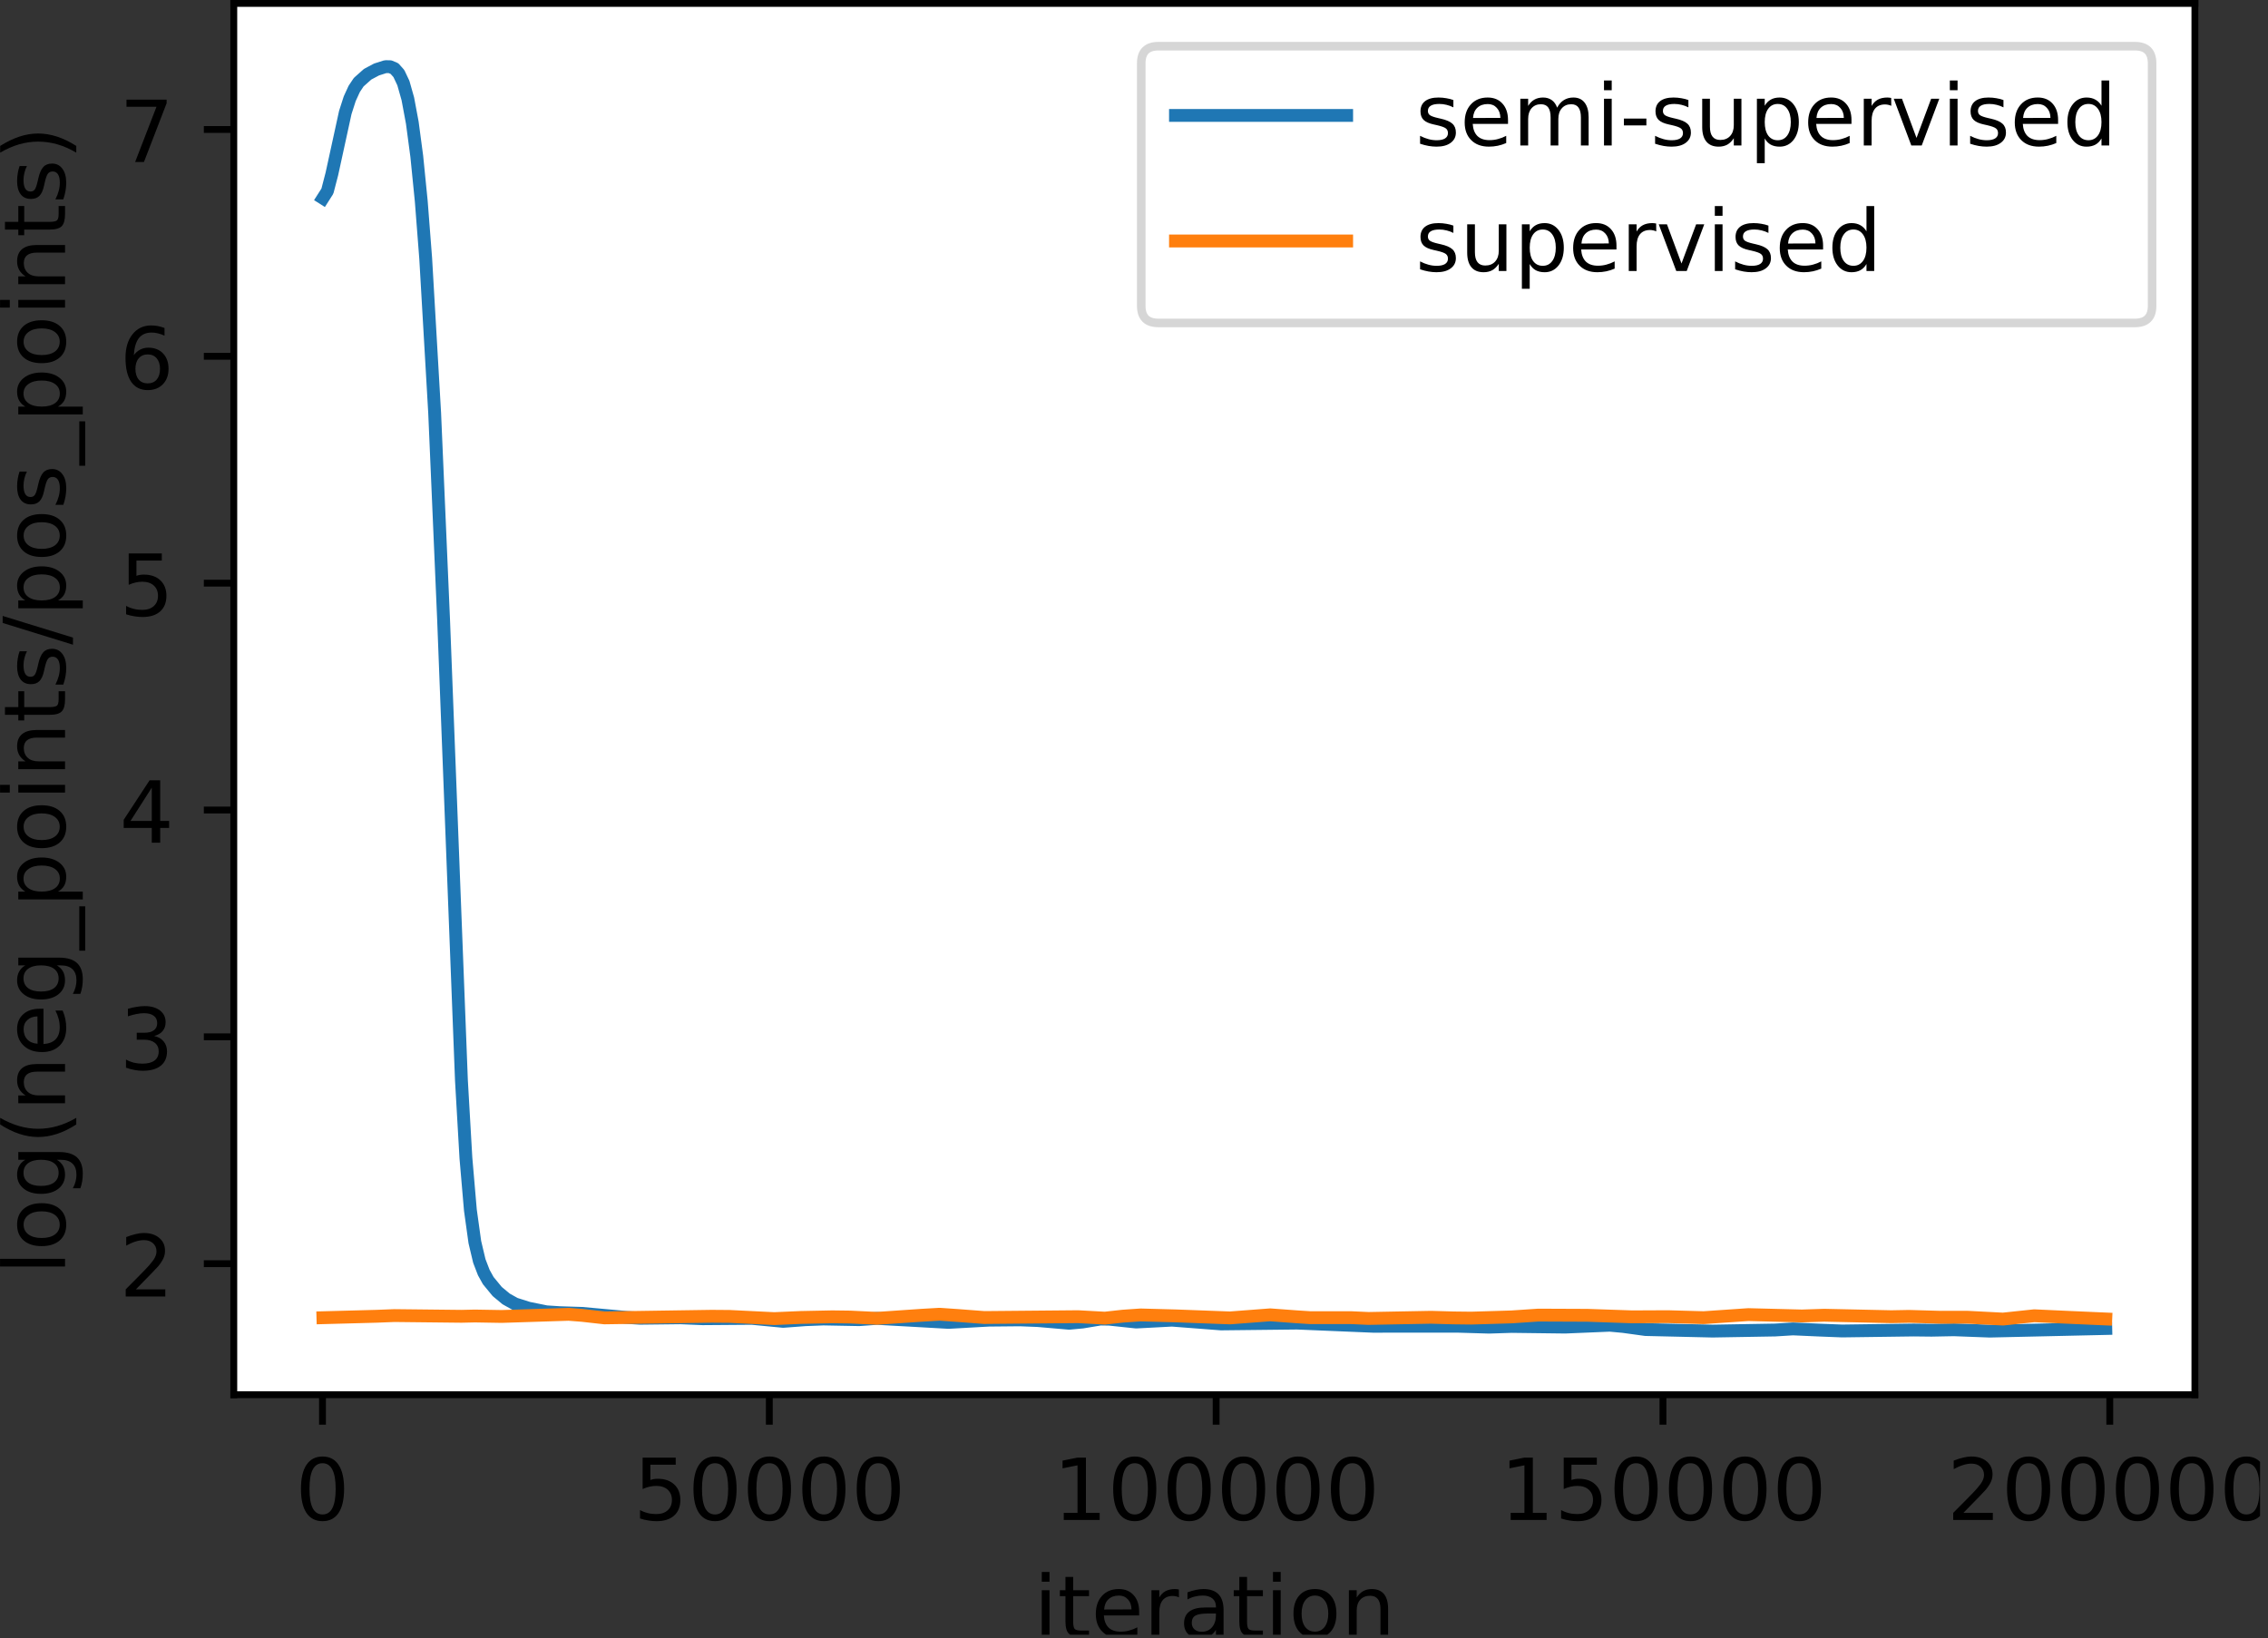 <?xml version="1.0" encoding="UTF-8" standalone="no"?>
<!-- Created with Inkscape (http://www.inkscape.org/) -->

<svg
   version="1.1"
   id="svg1"
   width="353.238"
   height="255.21"
   viewBox="0 0 353.238 255.21"
   sodipodi:docname="poses_fraction_v3.svg"
   inkscape:version="1.3.2 (091e20ef0f, 2023-11-25, custom)"
   xmlns:inkscape="http://www.inkscape.org/namespaces/inkscape"
   xmlns:sodipodi="http://sodipodi.sourceforge.net/DTD/sodipodi-0.dtd"
   xmlns="http://www.w3.org/2000/svg"
   xmlns:svg="http://www.w3.org/2000/svg">
  <rect x="0" y="0" width="353.238" height="255.21" fill="#333333" stroke="none"/>
  <defs
     id="defs1">
    <clipPath
       clipPathUnits="userSpaceOnUse"
       id="clipPath13">
      <path
         d="m 259,170 h 5 v 8 h -5 z"
         transform="translate(-259.231,-177.594)"
         id="path13" />
    </clipPath>
    <clipPath
       clipPathUnits="userSpaceOnUse"
       id="clipPath15">
      <path
         d="m 121,183 h 2 v 8 h -2 z"
         transform="translate(-120.752,-191.266)"
         id="path15" />
    </clipPath>
    <clipPath
       clipPathUnits="userSpaceOnUse"
       id="clipPath17">
      <path
         d="m 123,184 h 5 v 7 h -5 z"
         transform="translate(-123.532,-191.266)"
         id="path17" />
    </clipPath>
    <clipPath
       clipPathUnits="userSpaceOnUse"
       id="clipPath19">
      <path
         d="m 128,185 h 6 v 6 h -6 z"
         transform="translate(-127.452,-191.266)"
         id="path19" />
    </clipPath>
    <clipPath
       clipPathUnits="userSpaceOnUse"
       id="clipPath21">
      <path
         d="m 134,185 h 4 v 6 h -4 z"
         transform="translate(-133.602,-191.266)"
         id="path21" />
    </clipPath>
    <clipPath
       clipPathUnits="userSpaceOnUse"
       id="clipPath23">
      <path
         d="m 138,185 h 5 v 6 h -5 z"
         transform="translate(-137.712,-191.266)"
         id="path23" />
    </clipPath>
    <clipPath
       clipPathUnits="userSpaceOnUse"
       id="clipPath25">
      <path
         d="m 144,184 h 4 v 7 h -4 z"
         transform="translate(-143.842,-191.266)"
         id="path25" />
    </clipPath>
    <clipPath
       clipPathUnits="userSpaceOnUse"
       id="clipPath27">
      <path
         d="m 148,183 h 2 v 8 h -2 z"
         transform="translate(-147.762,-191.266)"
         id="path27" />
    </clipPath>
    <clipPath
       clipPathUnits="userSpaceOnUse"
       id="clipPath29">
      <path
         d="m 151,185 h 6 v 6 h -6 z"
         transform="translate(-150.542,-191.266)"
         id="path29" />
    </clipPath>
    <clipPath
       clipPathUnits="userSpaceOnUse"
       id="clipPath31">
      <path
         d="m 157,185 h 6 v 6 h -6 z"
         transform="translate(-156.662,-191.266)"
         id="path31" />
    </clipPath>
    <clipPath
       clipPathUnits="userSpaceOnUse"
       id="clipPath45">
      <path
         d="M 0,0 H 265 V 192 H 0 Z"
         transform="scale(1,-1)"
         id="path45" />
    </clipPath>
    <clipPath
       clipPathUnits="userSpaceOnUse"
       id="clipPath47">
      <path
         d="M 27.316,0.398 H 256.453 V 163 H 27.316 Z"
         transform="scale(1.333)"
         id="path47" />
    </clipPath>
    <clipPath
       clipPathUnits="userSpaceOnUse"
       id="clipPath48">
      <path
         d="M 0,0 H 265 V 192 H 0 Z"
         transform="scale(1,-1)"
         id="path48" />
    </clipPath>
    <clipPath
       clipPathUnits="userSpaceOnUse"
       id="clipPath50">
      <path
         d="M 27.316,0.398 H 256.453 V 163 H 27.316 Z"
         transform="scale(1.333)"
         id="path50" />
    </clipPath>
  </defs>
  <sodipodi:namedview
     id="namedview1"
     pagecolor="#ffffff"
     bordercolor="#000000"
     borderopacity="0.25"
     inkscape:showpageshadow="2"
     inkscape:pageopacity="0.0"
     inkscape:pagecheckerboard="0"
     inkscape:deskcolor="#d1d1d1"
     inkscape:zoom="2.5223751"
     inkscape:cx="176.61925"
     inkscape:cy="127.45923"
     inkscape:window-width="1909"
     inkscape:window-height="1049"
     inkscape:window-x="0"
     inkscape:window-y="0"
     inkscape:window-maximized="1"
     inkscape:current-layer="g1">
    <inkscape:page
       x="0"
       y="0"
       inkscape:label="1"
       id="page1"
       width="353.238"
       height="255.21"
       margin="0"
       bleed="0" />
  </sodipodi:namedview>
  <g
     id="g1"
     inkscape:groupmode="layer"
     inkscape:label="1">
    <path
       id="path1"
       d="M 27.316,0.398 H 256.453 V 163 H 27.316 Z"
       style="fill:#ffffff;fill-opacity:1;fill-rule:nonzero;stroke:none"
       transform="scale(1.333)" />
    <path
       id="path2"
       d="m 37.68,-163 v -3.5"
       style="fill:none;stroke:#000000;stroke-width:0.8;stroke-linecap:butt;stroke-linejoin:round;stroke-miterlimit:10;stroke-dasharray:none;stroke-opacity:1"
       transform="scale(1.333,-1.333)" />
    <path
       id="path3"
       d="m 3.175,-6.632 c -0.51,0 -0.891,0.252 -1.148,0.75 -0.252,0.492 -0.375,1.242 -0.375,2.25 0,1.002 0.123,1.752 0.375,2.25 0.258,0.492 0.639,0.738 1.148,0.738 0.516,0 0.896,-0.246 1.148,-0.738 0.258,-0.498 0.387,-1.248 0.387,-2.25 0,-1.008 -0.129,-1.758 -0.387,-2.25 -0.252,-0.498 -0.633,-0.75 -1.148,-0.75 z m 0,-0.785 c 0.82,0 1.444,0.325 1.875,0.973 0.428,0.642 0.645,1.579 0.645,2.812 0,1.228 -0.217,2.165 -0.645,2.812 -0.431,0.642 -1.055,0.961 -1.875,0.961 -0.814,0 -1.438,-0.319 -1.875,-0.961 C 0.869,-1.467 0.655,-2.404 0.655,-3.632 c 0,-1.233 0.214,-2.171 0.645,-2.812 0.437,-0.647 1.061,-0.973 1.875,-0.973 z m 0,0"
       style="fill:#000000;fill-opacity:1;fill-rule:nonzero;stroke:none"
       aria-label="0"
       transform="matrix(1.333,0,0,1.333,46.001,236.792)" />
    <path
       id="path4"
       d="m 89.887,-163 v -3.5"
       style="fill:none;stroke:#000000;stroke-width:0.8;stroke-linecap:butt;stroke-linejoin:round;stroke-miterlimit:10;stroke-dasharray:none;stroke-opacity:1"
       transform="scale(1.333,-1.333)" />
    <path
       id="path5"
       d="m 1.078,-7.288 h 3.867 v 0.832 H 1.981 v 1.781 c 0.141,-0.047 0.281,-0.082 0.422,-0.105 0.146,-0.023 0.293,-0.035 0.434,-0.035 0.82,0 1.465,0.223 1.934,0.668 0.475,0.445 0.715,1.049 0.715,1.805 0,0.791 -0.246,1.403 -0.738,1.84 -0.486,0.431 -1.172,0.645 -2.062,0.645 -0.305,0 -0.618,-0.029 -0.938,-0.082 -0.313,-0.047 -0.639,-0.123 -0.973,-0.234 V -1.159 c 0.287,0.158 0.589,0.275 0.902,0.352 0.311,0.079 0.645,0.117 0.996,0.117 0.562,0 1.008,-0.146 1.336,-0.445 0.328,-0.296 0.492,-0.697 0.492,-1.207 0,-0.498 -0.164,-0.896 -0.492,-1.195 -0.328,-0.296 -0.773,-0.445 -1.336,-0.445 -0.267,0 -0.533,0.032 -0.797,0.094 -0.258,0.056 -0.524,0.146 -0.797,0.27 z m 8.458,0.656 c -0.51,0 -0.891,0.252 -1.148,0.75 -0.252,0.492 -0.375,1.242 -0.375,2.25 0,1.002 0.123,1.752 0.375,2.25 0.258,0.492 0.639,0.738 1.148,0.738 0.516,0 0.896,-0.246 1.148,-0.738 0.258,-0.498 0.387,-1.248 0.387,-2.25 0,-1.008 -0.129,-1.758 -0.387,-2.25 -0.252,-0.498 -0.633,-0.75 -1.148,-0.75 z m 0,-0.785 c 0.82,0 1.444,0.325 1.875,0.973 0.428,0.642 0.645,1.579 0.645,2.812 0,1.228 -0.217,2.165 -0.645,2.812 -0.431,0.642 -1.055,0.961 -1.875,0.961 -0.814,0 -1.438,-0.319 -1.875,-0.961 C 7.231,-1.467 7.017,-2.404 7.017,-3.632 c 0,-1.233 0.214,-2.171 0.645,-2.812 0.437,-0.647 1.061,-0.973 1.875,-0.973 z m 6.36,0.785 c -0.51,0 -0.891,0.252 -1.148,0.75 -0.252,0.492 -0.375,1.242 -0.375,2.25 0,1.002 0.123,1.752 0.375,2.25 0.258,0.492 0.639,0.738 1.148,0.738 0.516,0 0.896,-0.246 1.148,-0.738 0.258,-0.498 0.387,-1.248 0.387,-2.25 0,-1.008 -0.129,-1.758 -0.387,-2.25 -0.252,-0.498 -0.633,-0.75 -1.148,-0.75 z m 0,-0.785 c 0.82,0 1.444,0.325 1.875,0.973 0.428,0.642 0.645,1.579 0.645,2.812 0,1.228 -0.217,2.165 -0.645,2.812 -0.431,0.642 -1.055,0.961 -1.875,0.961 -0.814,0 -1.438,-0.319 -1.875,-0.961 -0.431,-0.647 -0.645,-1.585 -0.645,-2.812 0,-1.233 0.214,-2.171 0.645,-2.812 0.437,-0.647 1.061,-0.973 1.875,-0.973 z m 6.36,0.785 c -0.51,0 -0.891,0.252 -1.148,0.75 -0.252,0.492 -0.375,1.242 -0.375,2.25 0,1.002 0.123,1.752 0.375,2.25 0.258,0.492 0.639,0.738 1.148,0.738 0.516,0 0.896,-0.246 1.148,-0.738 0.258,-0.498 0.387,-1.248 0.387,-2.25 0,-1.008 -0.129,-1.758 -0.387,-2.25 -0.252,-0.498 -0.633,-0.75 -1.148,-0.75 z m 0,-0.785 c 0.82,0 1.444,0.325 1.875,0.973 0.428,0.642 0.645,1.579 0.645,2.812 0,1.228 -0.217,2.165 -0.645,2.812 -0.431,0.642 -1.055,0.961 -1.875,0.961 -0.814,0 -1.438,-0.319 -1.875,-0.961 -0.431,-0.647 -0.645,-1.585 -0.645,-2.812 0,-1.233 0.214,-2.171 0.645,-2.812 0.437,-0.647 1.061,-0.973 1.875,-0.973 z m 6.357,0.785 c -0.51,0 -0.891,0.252 -1.148,0.75 -0.252,0.492 -0.375,1.242 -0.375,2.25 0,1.002 0.123,1.752 0.375,2.25 0.258,0.492 0.639,0.738 1.148,0.738 0.516,0 0.896,-0.246 1.148,-0.738 0.258,-0.498 0.387,-1.248 0.387,-2.25 0,-1.008 -0.129,-1.758 -0.387,-2.25 -0.252,-0.498 -0.633,-0.75 -1.148,-0.75 z m 0,-0.785 c 0.82,0 1.444,0.325 1.875,0.973 0.428,0.642 0.645,1.579 0.645,2.812 0,1.228 -0.217,2.165 -0.645,2.812 -0.431,0.642 -1.055,0.961 -1.875,0.961 -0.814,0 -1.438,-0.319 -1.875,-0.961 C 26.309,-1.467 26.095,-2.404 26.095,-3.632 c 0,-1.233 0.214,-2.171 0.645,-2.812 0.437,-0.647 1.061,-0.973 1.875,-0.973 z m 0,0"
       style="fill:#000000;fill-opacity:1;fill-rule:nonzero;stroke:none"
       aria-label="50000"
       transform="matrix(1.333,0,0,1.333,98.652,236.792)" />
    <path
       id="path6"
       d="m 142.094,-163 v -3.5"
       style="fill:none;stroke:#000000;stroke-width:0.8;stroke-linecap:butt;stroke-linejoin:round;stroke-miterlimit:10;stroke-dasharray:none;stroke-opacity:1"
       transform="scale(1.333,-1.333)" />
    <path
       id="path7"
       d="M 1.243,-0.831 H 2.849 V -6.386 l -1.746,0.352 v -0.902 l 1.734,-0.352 h 0.996 v 6.457 H 5.439 V 9.815625e-4 H 1.243 Z M 9.537,-6.632 c -0.51,0 -0.891,0.252 -1.148,0.75 -0.252,0.492 -0.375,1.242 -0.375,2.25 0,1.002 0.123,1.752 0.375,2.25 0.258,0.492 0.639,0.738 1.148,0.738 0.516,0 0.896,-0.246 1.148,-0.738 0.258,-0.498 0.387,-1.248 0.387,-2.25 0,-1.008 -0.129,-1.758 -0.387,-2.25 -0.252,-0.498 -0.633,-0.75 -1.148,-0.75 z m 0,-0.785 c 0.82,0 1.444,0.325 1.875,0.973 0.428,0.642 0.645,1.579 0.645,2.812 0,1.228 -0.217,2.165 -0.645,2.812 -0.431,0.642 -1.055,0.961 -1.875,0.961 -0.814,0 -1.438,-0.319 -1.875,-0.961 C 7.232,-1.467 7.018,-2.404 7.018,-3.632 c 0,-1.233 0.214,-2.171 0.645,-2.812 0.437,-0.647 1.061,-0.973 1.875,-0.973 z m 6.357,0.785 c -0.51,0 -0.891,0.252 -1.148,0.75 -0.252,0.492 -0.375,1.242 -0.375,2.25 0,1.002 0.123,1.752 0.375,2.25 0.258,0.492 0.639,0.738 1.148,0.738 0.516,0 0.896,-0.246 1.148,-0.738 0.258,-0.498 0.387,-1.248 0.387,-2.25 0,-1.008 -0.129,-1.758 -0.387,-2.25 -0.252,-0.498 -0.633,-0.75 -1.148,-0.75 z m 0,-0.785 c 0.82,0 1.444,0.325 1.875,0.973 0.428,0.642 0.645,1.579 0.645,2.812 0,1.228 -0.217,2.165 -0.645,2.812 -0.431,0.642 -1.055,0.961 -1.875,0.961 -0.814,0 -1.438,-0.319 -1.875,-0.961 -0.431,-0.647 -0.645,-1.585 -0.645,-2.812 0,-1.233 0.214,-2.171 0.645,-2.812 0.437,-0.647 1.061,-0.973 1.875,-0.973 z m 6.36,0.785 c -0.51,0 -0.891,0.252 -1.148,0.75 -0.252,0.492 -0.375,1.242 -0.375,2.25 0,1.002 0.123,1.752 0.375,2.25 0.258,0.492 0.639,0.738 1.148,0.738 0.516,0 0.896,-0.246 1.148,-0.738 0.258,-0.498 0.387,-1.248 0.387,-2.25 0,-1.008 -0.129,-1.758 -0.387,-2.25 -0.252,-0.498 -0.633,-0.75 -1.148,-0.75 z m 0,-0.785 c 0.82,0 1.444,0.325 1.875,0.973 0.428,0.642 0.645,1.579 0.645,2.812 0,1.228 -0.217,2.165 -0.645,2.812 -0.431,0.642 -1.055,0.961 -1.875,0.961 -0.814,0 -1.438,-0.319 -1.875,-0.961 -0.431,-0.647 -0.645,-1.585 -0.645,-2.812 0,-1.233 0.214,-2.171 0.645,-2.812 0.437,-0.647 1.061,-0.973 1.875,-0.973 z m 6.36,0.785 c -0.51,0 -0.891,0.252 -1.148,0.75 -0.252,0.492 -0.375,1.242 -0.375,2.25 0,1.002 0.123,1.752 0.375,2.25 0.258,0.492 0.639,0.738 1.148,0.738 0.516,0 0.896,-0.246 1.148,-0.738 0.258,-0.498 0.387,-1.248 0.387,-2.25 0,-1.008 -0.129,-1.758 -0.387,-2.25 -0.252,-0.498 -0.633,-0.75 -1.148,-0.75 z m 0,-0.785 c 0.82,0 1.444,0.325 1.875,0.973 0.428,0.642 0.645,1.579 0.645,2.812 0,1.228 -0.217,2.165 -0.645,2.812 -0.431,0.642 -1.055,0.961 -1.875,0.961 -0.814,0 -1.438,-0.319 -1.875,-0.961 C 26.31,-1.467 26.096,-2.404 26.096,-3.632 c 0,-1.233 0.214,-2.171 0.645,-2.812 0.437,-0.647 1.061,-0.973 1.875,-0.973 z m 6.36,0.785 c -0.51,0 -0.891,0.252 -1.148,0.75 -0.252,0.492 -0.375,1.242 -0.375,2.25 0,1.002 0.123,1.752 0.375,2.25 0.258,0.492 0.639,0.738 1.148,0.738 0.516,0 0.896,-0.246 1.148,-0.738 0.258,-0.498 0.387,-1.248 0.387,-2.25 0,-1.008 -0.129,-1.758 -0.387,-2.25 -0.252,-0.498 -0.633,-0.75 -1.148,-0.75 z m 0,-0.785 c 0.82,0 1.444,0.325 1.875,0.973 0.428,0.642 0.645,1.579 0.645,2.812 0,1.228 -0.217,2.165 -0.645,2.812 -0.431,0.642 -1.055,0.961 -1.875,0.961 -0.814,0 -1.438,-0.319 -1.875,-0.961 -0.431,-0.647 -0.645,-1.585 -0.645,-2.812 0,-1.233 0.214,-2.171 0.645,-2.812 0.437,-0.647 1.061,-0.973 1.875,-0.973 z m 0,0"
       style="fill:#000000;fill-opacity:1;fill-rule:nonzero;stroke:none"
       aria-label="100000"
       transform="matrix(1.333,0,0,1.333,164.022,236.792)" />
    <path
       id="path8"
       d="m 194.301,-163 v -3.5"
       style="fill:none;stroke:#000000;stroke-width:0.8;stroke-linecap:butt;stroke-linejoin:round;stroke-miterlimit:10;stroke-dasharray:none;stroke-opacity:1"
       transform="scale(1.333,-1.333)" />
    <path
       id="path9"
       d="M 1.243,-0.831 H 2.849 V -6.386 l -1.746,0.352 v -0.902 l 1.734,-0.352 h 0.996 v 6.457 H 5.439 V 9.815625e-4 H 1.243 Z m 6.196,-6.457 h 3.867 v 0.832 H 8.342 v 1.781 c 0.141,-0.047 0.281,-0.082 0.422,-0.105 0.146,-0.023 0.293,-0.035 0.434,-0.035 0.82,0 1.465,0.223 1.934,0.668 0.475,0.445 0.715,1.049 0.715,1.805 0,0.791 -0.246,1.403 -0.738,1.84 -0.486,0.431 -1.172,0.645 -2.063,0.645 -0.305,0 -0.618,-0.029 -0.938,-0.082 -0.313,-0.047 -0.639,-0.123 -0.973,-0.234 V -1.159 c 0.287,0.158 0.589,0.275 0.902,0.352 0.311,0.079 0.645,0.117 0.996,0.117 0.562,0 1.008,-0.146 1.336,-0.445 0.328,-0.296 0.492,-0.697 0.492,-1.207 0,-0.498 -0.164,-0.896 -0.492,-1.195 -0.328,-0.296 -0.773,-0.445 -1.336,-0.445 -0.267,0 -0.533,0.032 -0.797,0.094 -0.258,0.056 -0.524,0.146 -0.797,0.27 z m 8.455,0.656 c -0.51,0 -0.891,0.252 -1.148,0.75 -0.252,0.492 -0.375,1.242 -0.375,2.25 0,1.002 0.123,1.752 0.375,2.25 0.258,0.492 0.639,0.738 1.148,0.738 0.516,0 0.896,-0.246 1.148,-0.738 0.258,-0.498 0.387,-1.248 0.387,-2.25 0,-1.008 -0.129,-1.758 -0.387,-2.25 -0.252,-0.498 -0.633,-0.75 -1.148,-0.75 z m 0,-0.785 c 0.82,0 1.444,0.325 1.875,0.973 0.428,0.642 0.645,1.579 0.645,2.812 0,1.228 -0.217,2.165 -0.645,2.812 -0.431,0.642 -1.055,0.961 -1.875,0.961 -0.814,0 -1.438,-0.319 -1.875,-0.961 -0.431,-0.647 -0.645,-1.585 -0.645,-2.812 0,-1.233 0.214,-2.171 0.645,-2.812 0.437,-0.647 1.061,-0.973 1.875,-0.973 z m 6.36,0.785 c -0.51,0 -0.891,0.252 -1.148,0.75 -0.252,0.492 -0.375,1.242 -0.375,2.25 0,1.002 0.123,1.752 0.375,2.25 0.258,0.492 0.639,0.738 1.148,0.738 0.516,0 0.896,-0.246 1.148,-0.738 0.258,-0.498 0.387,-1.248 0.387,-2.25 0,-1.008 -0.129,-1.758 -0.387,-2.25 -0.252,-0.498 -0.633,-0.75 -1.148,-0.75 z m 0,-0.785 c 0.82,0 1.444,0.325 1.875,0.973 0.428,0.642 0.645,1.579 0.645,2.812 0,1.228 -0.217,2.165 -0.645,2.812 -0.431,0.642 -1.055,0.961 -1.875,0.961 -0.814,0 -1.438,-0.319 -1.875,-0.961 -0.431,-0.647 -0.645,-1.585 -0.645,-2.812 0,-1.233 0.214,-2.171 0.645,-2.812 0.437,-0.647 1.061,-0.973 1.875,-0.973 z m 6.36,0.785 c -0.51,0 -0.891,0.252 -1.148,0.75 -0.252,0.492 -0.375,1.242 -0.375,2.25 0,1.002 0.123,1.752 0.375,2.25 0.258,0.492 0.639,0.738 1.148,0.738 0.516,0 0.896,-0.246 1.148,-0.738 0.258,-0.498 0.387,-1.248 0.387,-2.25 0,-1.008 -0.129,-1.758 -0.387,-2.25 -0.252,-0.498 -0.633,-0.75 -1.148,-0.75 z m 0,-0.785 c 0.82,0 1.444,0.325 1.875,0.973 0.428,0.642 0.645,1.579 0.645,2.812 0,1.228 -0.217,2.165 -0.645,2.812 -0.431,0.642 -1.055,0.961 -1.875,0.961 -0.814,0 -1.438,-0.319 -1.875,-0.961 -0.431,-0.647 -0.645,-1.585 -0.645,-2.812 0,-1.233 0.214,-2.171 0.645,-2.812 0.437,-0.647 1.061,-0.973 1.875,-0.973 z m 6.36,0.785 c -0.51,0 -0.891,0.252 -1.148,0.75 -0.252,0.492 -0.375,1.242 -0.375,2.25 0,1.002 0.123,1.752 0.375,2.25 0.258,0.492 0.639,0.738 1.148,0.738 0.516,0 0.896,-0.246 1.148,-0.738 0.258,-0.498 0.387,-1.248 0.387,-2.25 0,-1.008 -0.129,-1.758 -0.387,-2.25 -0.252,-0.498 -0.633,-0.75 -1.148,-0.75 z m 0,-0.785 c 0.82,0 1.444,0.325 1.875,0.973 0.428,0.642 0.645,1.579 0.645,2.812 0,1.228 -0.217,2.165 -0.645,2.812 -0.431,0.642 -1.055,0.961 -1.875,0.961 -0.814,0 -1.438,-0.319 -1.875,-0.961 -0.431,-0.647 -0.645,-1.585 -0.645,-2.812 0,-1.233 0.214,-2.171 0.645,-2.812 0.437,-0.647 1.061,-0.973 1.875,-0.973 z m 0,0"
       style="fill:#000000;fill-opacity:1;fill-rule:nonzero;stroke:none"
       aria-label="150000"
       transform="matrix(1.333,0,0,1.333,233.631,236.792)" />
    <path
       id="path10"
       d="m 246.508,-163 v -3.5"
       style="fill:none;stroke:#000000;stroke-width:0.8;stroke-linecap:butt;stroke-linejoin:round;stroke-miterlimit:10;stroke-dasharray:none;stroke-opacity:1"
       transform="scale(1.333,-1.333)" />
    <path
       id="path11"
       d="M 1.923,-0.831 H 5.356 V 9.815625e-4 H 0.728 V -0.831 C 1.103,-1.212 1.612,-1.728 2.263,-2.378 c 0.647,-0.656 1.055,-1.081 1.219,-1.277 0.311,-0.352 0.53,-0.647 0.656,-0.891 0.123,-0.249 0.188,-0.492 0.188,-0.727 0,-0.39 -0.138,-0.706 -0.41,-0.949 -0.267,-0.24 -0.618,-0.363 -1.055,-0.363 -0.305,0 -0.63,0.056 -0.973,0.164 -0.346,0.103 -0.712,0.264 -1.102,0.48 v -0.996 c 0.39,-0.155 0.756,-0.272 1.102,-0.352 0.352,-0.085 0.668,-0.129 0.949,-0.129 0.756,0 1.359,0.193 1.805,0.574 0.451,0.375 0.68,0.876 0.68,1.5 0,0.305 -0.059,0.592 -0.176,0.855 -0.111,0.267 -0.313,0.583 -0.609,0.949 -0.079,0.094 -0.337,0.369 -0.773,0.82 -0.439,0.445 -1.052,1.075 -1.84,1.887 z M 9.537,-6.632 c -0.51,0 -0.891,0.252 -1.148,0.75 -0.252,0.492 -0.375,1.242 -0.375,2.25 0,1.002 0.123,1.752 0.375,2.25 0.258,0.492 0.639,0.738 1.148,0.738 0.516,0 0.896,-0.246 1.148,-0.738 0.258,-0.498 0.387,-1.248 0.387,-2.25 0,-1.008 -0.129,-1.758 -0.387,-2.25 -0.252,-0.498 -0.633,-0.75 -1.148,-0.75 z m 0,-0.785 c 0.82,0 1.444,0.325 1.875,0.973 0.428,0.642 0.645,1.579 0.645,2.812 0,1.228 -0.217,2.165 -0.645,2.812 -0.431,0.642 -1.055,0.961 -1.875,0.961 -0.814,0 -1.438,-0.319 -1.875,-0.961 C 7.231,-1.467 7.018,-2.404 7.018,-3.632 c 0,-1.233 0.214,-2.171 0.645,-2.812 0.437,-0.647 1.061,-0.973 1.875,-0.973 z m 6.357,0.785 c -0.51,0 -0.891,0.252 -1.148,0.75 -0.252,0.492 -0.375,1.242 -0.375,2.25 0,1.002 0.123,1.752 0.375,2.25 0.258,0.492 0.639,0.738 1.148,0.738 0.516,0 0.896,-0.246 1.148,-0.738 0.258,-0.498 0.387,-1.248 0.387,-2.25 0,-1.008 -0.129,-1.758 -0.387,-2.25 -0.252,-0.498 -0.633,-0.75 -1.148,-0.75 z m 0,-0.785 c 0.82,0 1.444,0.325 1.875,0.973 0.428,0.642 0.645,1.579 0.645,2.812 0,1.228 -0.217,2.165 -0.645,2.812 -0.431,0.642 -1.055,0.961 -1.875,0.961 -0.814,0 -1.438,-0.319 -1.875,-0.961 C 13.589,-1.467 13.375,-2.404 13.375,-3.632 c 0,-1.233 0.214,-2.171 0.645,-2.812 0.437,-0.647 1.061,-0.973 1.875,-0.973 z m 6.36,0.785 c -0.51,0 -0.891,0.252 -1.148,0.75 -0.252,0.492 -0.375,1.242 -0.375,2.25 0,1.002 0.123,1.752 0.375,2.25 0.258,0.492 0.639,0.738 1.148,0.738 0.516,0 0.896,-0.246 1.148,-0.738 0.258,-0.498 0.387,-1.248 0.387,-2.25 0,-1.008 -0.129,-1.758 -0.387,-2.25 -0.252,-0.498 -0.633,-0.75 -1.148,-0.75 z m 0,-0.785 c 0.82,0 1.444,0.325 1.875,0.973 0.428,0.642 0.645,1.579 0.645,2.812 0,1.228 -0.217,2.165 -0.645,2.812 -0.431,0.642 -1.055,0.961 -1.875,0.961 -0.814,0 -1.438,-0.319 -1.875,-0.961 -0.431,-0.647 -0.645,-1.585 -0.645,-2.812 0,-1.233 0.214,-2.171 0.645,-2.812 0.437,-0.647 1.061,-0.973 1.875,-0.973 z m 6.36,0.785 c -0.51,0 -0.891,0.252 -1.148,0.75 -0.252,0.492 -0.375,1.242 -0.375,2.25 0,1.002 0.123,1.752 0.375,2.25 0.258,0.492 0.639,0.738 1.148,0.738 0.516,0 0.896,-0.246 1.148,-0.738 0.258,-0.498 0.387,-1.248 0.387,-2.25 0,-1.008 -0.129,-1.758 -0.387,-2.25 -0.252,-0.498 -0.633,-0.75 -1.148,-0.75 z m 0,-0.785 c 0.82,0 1.444,0.325 1.875,0.973 0.428,0.642 0.645,1.579 0.645,2.812 0,1.228 -0.217,2.165 -0.645,2.812 -0.431,0.642 -1.055,0.961 -1.875,0.961 -0.814,0 -1.438,-0.319 -1.875,-0.961 -0.431,-0.647 -0.645,-1.585 -0.645,-2.812 0,-1.233 0.214,-2.171 0.645,-2.812 0.437,-0.647 1.061,-0.973 1.875,-0.973 z m 0,0"
       style="fill:#000000;fill-opacity:1;fill-rule:nonzero;stroke:none"
       aria-label="20000"
       transform="matrix(1.333,0,0,1.333,303.241,236.792)" />
    <path
       id="path12"
       d="m 3.176,-6.632 c -0.51,0 -0.891,0.252 -1.148,0.75 -0.252,0.492 -0.375,1.242 -0.375,2.25 0,1.002 0.123,1.752 0.375,2.25 0.258,0.492 0.639,0.738 1.148,0.738 0.516,0 0.896,-0.246 1.148,-0.738 0.258,-0.498 0.387,-1.248 0.387,-2.25 0,-1.008 -0.129,-1.758 -0.387,-2.25 -0.252,-0.498 -0.633,-0.75 -1.148,-0.75 z m 0,-0.785 c 0.82,0 1.444,0.325 1.875,0.973 0.428,0.642 0.645,1.579 0.645,2.812 0,1.228 -0.217,2.165 -0.645,2.812 -0.431,0.642 -1.055,0.961 -1.875,0.961 -0.814,0 -1.438,-0.319 -1.875,-0.961 C 0.87,-1.467 0.656,-2.404 0.656,-3.632 c 0,-1.233 0.214,-2.171 0.645,-2.812 0.437,-0.647 1.061,-0.973 1.875,-0.973 z m 0,0"
       style="fill:#000000;fill-opacity:1;fill-rule:nonzero;stroke:none"
       aria-label="0"
       transform="matrix(1.333,0,0,1.333,345.641,236.792)"
       clip-path="url(#clipPath13)" />
    <path
       id="path14"
       d="M 0.938,-5.462 H 1.841 V -9.705625e-4 H 0.938 Z m 0,-2.133 H 1.841 v 1.137 H 0.938 Z m 0,0"
       style="fill:#000000;fill-opacity:1;fill-rule:nonzero;stroke:none"
       aria-label="i"
       transform="matrix(1.333,0,0,1.333,161.003,255.021)"
       clip-path="url(#clipPath15)" />
    <path
       id="path16"
       d="m 1.829,-7.021 v 1.559 h 1.852 v 0.691 H 1.829 v 2.965 c 0,0.445 0.059,0.735 0.176,0.867 0.123,0.126 0.375,0.188 0.75,0.188 H 3.681 V -9.705625e-4 H 2.755 c -0.688,0 -1.166,-0.129 -1.43,-0.387 C 1.059,-0.646 0.927,-1.117 0.927,-1.806 v -2.965 h -0.656 v -0.691 h 0.656 v -1.559 z m 0,0"
       style="fill:#000000;fill-opacity:1;fill-rule:nonzero;stroke:none"
       aria-label="t"
       transform="matrix(1.333,0,0,1.333,164.709,255.021)"
       clip-path="url(#clipPath17)" />
    <path
       id="path18"
       d="m 5.614,-2.954 v 0.434 h -4.125 c 0.038,0.618 0.223,1.09 0.551,1.418 0.334,0.322 0.803,0.48 1.406,0.48 0.343,0 0.674,-0.041 0.996,-0.129 0.328,-0.085 0.647,-0.211 0.961,-0.375 v 0.844 c -0.322,0.141 -0.65,0.246 -0.984,0.316 -0.337,0.07 -0.68,0.105 -1.031,0.105 -0.876,0 -1.567,-0.252 -2.074,-0.762 C 0.804,-1.129 0.552,-1.817 0.552,-2.685 c 0,-0.891 0.24,-1.597 0.727,-2.121 0.483,-0.53 1.137,-0.797 1.957,-0.797 0.732,0 1.312,0.24 1.734,0.715 0.428,0.469 0.645,1.113 0.645,1.934 z m -0.891,-0.27 c -0.009,-0.492 -0.149,-0.882 -0.422,-1.172 -0.267,-0.296 -0.618,-0.445 -1.055,-0.445 -0.51,0 -0.914,0.146 -1.219,0.434 -0.299,0.281 -0.466,0.68 -0.504,1.195 z m 0,0"
       style="fill:#000000;fill-opacity:1;fill-rule:nonzero;stroke:none"
       aria-label="e"
       transform="matrix(1.333,0,0,1.333,169.936,255.021)"
       clip-path="url(#clipPath19)" />
    <path
       id="path20"
       d="m 4.114,-4.63 c -0.103,-0.053 -0.217,-0.094 -0.34,-0.117 -0.117,-0.029 -0.246,-0.047 -0.387,-0.047 -0.51,0 -0.899,0.164 -1.172,0.492 -0.267,0.328 -0.398,0.803 -0.398,1.418 V -9.705625e-4 H 0.903 V -5.462 H 1.817 v 0.844 c 0.188,-0.328 0.428,-0.574 0.727,-0.738 0.305,-0.164 0.674,-0.246 1.113,-0.246 0.053,0 0.12,0.006 0.199,0.012 0.076,0.009 0.158,0.021 0.246,0.035 z m 0,0"
       style="fill:#000000;fill-opacity:1;fill-rule:nonzero;stroke:none"
       aria-label="r"
       transform="matrix(1.333,0,0,1.333,178.136,255.021)"
       clip-path="url(#clipPath21)" />
    <path
       id="path22"
       d="m 3.423,-2.743 c -0.721,0 -1.219,0.082 -1.5,0.246 -0.281,0.164 -0.422,0.445 -0.422,0.844 0,0.322 0.105,0.574 0.316,0.762 0.211,0.188 0.495,0.281 0.855,0.281 0.498,0 0.896,-0.176 1.195,-0.527 0.305,-0.352 0.457,-0.82 0.457,-1.406 v -0.199 z m 1.793,-0.375 V -9.705625e-4 H 4.325 V -0.833 c -0.211,0.337 -0.469,0.583 -0.773,0.738 -0.305,0.155 -0.68,0.234 -1.125,0.234 -0.557,0 -1.002,-0.155 -1.336,-0.469 C 0.763,-0.64 0.599,-1.062 0.599,-1.595 c 0,-0.609 0.205,-1.069 0.621,-1.383 0.413,-0.311 1.025,-0.469 1.84,-0.469 h 1.266 v -0.094 c 0,-0.413 -0.138,-0.732 -0.41,-0.961 -0.275,-0.226 -0.656,-0.34 -1.148,-0.34 -0.313,0 -0.618,0.041 -0.914,0.117 -0.299,0.07 -0.583,0.185 -0.855,0.34 v -0.832 c 0.328,-0.123 0.647,-0.217 0.961,-0.281 0.311,-0.07 0.612,-0.105 0.902,-0.105 0.788,0 1.377,0.208 1.77,0.621 0.39,0.407 0.586,1.028 0.586,1.863 z m 0,0"
       style="fill:#000000;fill-opacity:1;fill-rule:nonzero;stroke:none"
       aria-label="a"
       transform="matrix(1.333,0,0,1.333,183.616,255.021)"
       clip-path="url(#clipPath23)" />
    <path
       id="path24"
       d="m 1.828,-7.021 v 1.559 h 1.852 v 0.691 H 1.828 v 2.965 c 0,0.445 0.059,0.735 0.176,0.867 0.123,0.126 0.375,0.188 0.75,0.188 H 3.68 V -9.705625e-4 H 2.754 c -0.688,0 -1.166,-0.129 -1.43,-0.387 C 1.057,-0.646 0.926,-1.117 0.926,-1.806 v -2.965 h -0.656 v -0.691 h 0.656 v -1.559 z m 0,0"
       style="fill:#000000;fill-opacity:1;fill-rule:nonzero;stroke:none"
       aria-label="t"
       transform="matrix(1.333,0,0,1.333,191.789,255.021)"
       clip-path="url(#clipPath25)" />
    <path
       id="path26"
       d="M 0.937,-5.462 H 1.84 V -9.705625e-4 H 0.937 Z m 0,-2.133 H 1.84 v 1.137 H 0.937 Z m 0,0"
       style="fill:#000000;fill-opacity:1;fill-rule:nonzero;stroke:none"
       aria-label="i"
       transform="matrix(1.333,0,0,1.333,197.016,255.021)"
       clip-path="url(#clipPath27)" />
    <path
       id="path28"
       d="m 3.059,-4.841 c -0.478,0 -0.855,0.188 -1.137,0.562 -0.281,0.375 -0.422,0.891 -0.422,1.547 0,0.656 0.135,1.172 0.41,1.547 0.281,0.375 0.662,0.562 1.148,0.562 0.475,0 0.855,-0.188 1.137,-0.562 0.281,-0.381 0.422,-0.896 0.422,-1.547 0,-0.647 -0.141,-1.16 -0.422,-1.535 -0.281,-0.381 -0.662,-0.574 -1.137,-0.574 z m 0,-0.762 c 0.779,0 1.395,0.255 1.84,0.762 0.445,0.51 0.668,1.213 0.668,2.109 0,0.899 -0.223,1.603 -0.668,2.109 -0.445,0.51 -1.061,0.762 -1.84,0.762 -0.782,0 -1.395,-0.252 -1.84,-0.762 C 0.773,-1.129 0.551,-1.832 0.551,-2.731 c 0,-0.896 0.223,-1.6 0.668,-2.109 0.445,-0.507 1.058,-0.762 1.84,-0.762 z m 0,0"
       style="fill:#000000;fill-opacity:1;fill-rule:nonzero;stroke:none"
       aria-label="o"
       transform="matrix(1.333,0,0,1.333,200.723,255.021)"
       clip-path="url(#clipPath29)" />
    <path
       id="path30"
       d="M 5.485,-3.306 V -9.705625e-4 H 4.594 V -3.271 c 0,-0.516 -0.103,-0.902 -0.305,-1.16 -0.205,-0.258 -0.51,-0.387 -0.914,-0.387 -0.486,0 -0.867,0.158 -1.148,0.469 -0.275,0.305 -0.41,0.724 -0.41,1.254 V -9.705625e-4 H 0.902 V -5.462 H 1.817 v 0.844 c 0.211,-0.328 0.46,-0.574 0.75,-0.738 0.296,-0.164 0.633,-0.246 1.008,-0.246 0.633,0 1.107,0.196 1.43,0.586 0.319,0.393 0.48,0.961 0.48,1.711 z m 0,0"
       style="fill:#000000;fill-opacity:1;fill-rule:nonzero;stroke:none"
       aria-label="n"
       transform="matrix(1.333,0,0,1.333,208.883,255.021)"
       clip-path="url(#clipPath31)" />
    <path
       id="path32"
       d="m 27.316,-147.684 h -3.5"
       style="fill:none;stroke:#000000;stroke-width:0.8;stroke-linecap:butt;stroke-linejoin:round;stroke-miterlimit:10;stroke-dasharray:none;stroke-opacity:1"
       transform="scale(1.333,-1.333)" />
    <path
       id="path33"
       d="M 1.922,-0.832 H 5.355 V -1.478125e-4 H 0.727 V -0.832 C 1.102,-1.213 1.611,-1.729 2.262,-2.379 c 0.647,-0.656 1.055,-1.081 1.219,-1.277 0.311,-0.352 0.53,-0.647 0.656,-0.891 0.123,-0.249 0.188,-0.492 0.188,-0.727 0,-0.39 -0.138,-0.706 -0.41,-0.949 -0.267,-0.24 -0.618,-0.363 -1.055,-0.363 -0.305,0 -0.63,0.056 -0.973,0.164 -0.346,0.103 -0.712,0.264 -1.102,0.48 v -0.996 c 0.39,-0.155 0.756,-0.272 1.102,-0.352 0.352,-0.085 0.668,-0.129 0.949,-0.129 0.756,0 1.359,0.193 1.805,0.574 0.451,0.375 0.68,0.876 0.68,1.5 0,0.305 -0.059,0.592 -0.176,0.855 -0.111,0.267 -0.313,0.583 -0.609,0.949 -0.079,0.094 -0.337,0.369 -0.773,0.82 -0.439,0.445 -1.052,1.075 -1.84,1.887 z m 0,0"
       style="fill:#000000;fill-opacity:1;fill-rule:nonzero;stroke:none"
       aria-label="2"
       transform="matrix(1.333,0,0,1.333,18.609,201.973)" />
    <path
       id="path34"
       d="m 27.316,-121.172 h -3.5"
       style="fill:none;stroke:#000000;stroke-width:0.8;stroke-linecap:butt;stroke-linejoin:round;stroke-miterlimit:10;stroke-dasharray:none;stroke-opacity:1"
       transform="scale(1.333,-1.333)" />
    <path
       id="path35"
       d="m 4.055,-3.926 c 0.475,0.103 0.844,0.313 1.102,0.633 0.264,0.313 0.398,0.703 0.398,1.172 0,0.721 -0.246,1.277 -0.738,1.676 C 4.324,-0.053 3.621,0.14 2.707,0.14 2.402,0.14 2.086,0.108 1.758,0.046 1.436,-0.007 1.104,-0.097 0.762,-0.223 V -1.173 c 0.272,0.158 0.568,0.278 0.891,0.363 0.328,0.079 0.671,0.117 1.031,0.117 0.615,0 1.084,-0.12 1.406,-0.363 0.328,-0.24 0.492,-0.598 0.492,-1.066 0,-0.428 -0.152,-0.765 -0.457,-1.008 C 3.826,-3.37 3.41,-3.493 2.871,-3.493 H 2.016 v -0.809 h 0.891 c 0.483,0 0.855,-0.097 1.113,-0.293 0.258,-0.193 0.387,-0.472 0.387,-0.832 0,-0.375 -0.135,-0.659 -0.398,-0.855 -0.267,-0.202 -0.645,-0.305 -1.137,-0.305 -0.275,0 -0.568,0.032 -0.879,0.094 -0.305,0.056 -0.642,0.146 -1.008,0.27 v -0.879 c 0.375,-0.108 0.721,-0.188 1.043,-0.234 0.328,-0.053 0.636,-0.082 0.926,-0.082 0.75,0 1.342,0.173 1.781,0.516 0.437,0.337 0.656,0.794 0.656,1.371 0,0.407 -0.117,0.75 -0.352,1.031 -0.229,0.275 -0.557,0.466 -0.984,0.574 z m 0,0"
       style="fill:#000000;fill-opacity:1;fill-rule:nonzero;stroke:none"
       aria-label="3"
       transform="matrix(1.333,0,0,1.333,18.609,166.626)" />
    <path
       id="path36"
       d="m 27.316,-94.664 h -3.5"
       style="fill:none;stroke:#000000;stroke-width:0.8;stroke-linecap:butt;stroke-linejoin:round;stroke-miterlimit:10;stroke-dasharray:none;stroke-opacity:1"
       transform="scale(1.333,-1.333)" />
    <path
       id="path37"
       d="m 3.773,-6.435 -2.484,3.891 h 2.484 z M 3.516,-7.29 h 1.242 v 4.746 h 1.043 v 0.82 H 4.758 v 1.723 H 3.773 V -1.724 H 0.492 v -0.949 z m 0,0"
       style="fill:#000000;fill-opacity:1;fill-rule:nonzero;stroke:none"
       aria-label="4"
       transform="matrix(1.333,0,0,1.333,18.609,131.279)" />
    <path
       id="path38"
       d="m 27.316,-68.152 h -3.5"
       style="fill:none;stroke:#000000;stroke-width:0.8;stroke-linecap:butt;stroke-linejoin:round;stroke-miterlimit:10;stroke-dasharray:none;stroke-opacity:1"
       transform="scale(1.333,-1.333)" />
    <path
       id="path39"
       d="m 1.078,-7.288 h 3.867 v 0.832 H 1.98 v 1.781 c 0.141,-0.047 0.281,-0.082 0.422,-0.105 0.146,-0.023 0.293,-0.035 0.434,-0.035 0.82,0 1.465,0.223 1.934,0.668 0.475,0.445 0.715,1.049 0.715,1.805 0,0.791 -0.246,1.403 -0.738,1.84 -0.486,0.431 -1.172,0.645 -2.062,0.645 -0.305,0 -0.618,-0.029 -0.938,-0.082 -0.313,-0.047 -0.639,-0.123 -0.973,-0.234 V -1.159 c 0.287,0.158 0.589,0.275 0.902,0.352 0.311,0.079 0.645,0.117 0.996,0.117 0.562,0 1.008,-0.146 1.336,-0.445 0.328,-0.296 0.492,-0.697 0.492,-1.207 0,-0.498 -0.164,-0.896 -0.492,-1.195 -0.328,-0.296 -0.773,-0.445 -1.336,-0.445 -0.267,0 -0.533,0.032 -0.797,0.094 -0.258,0.056 -0.524,0.146 -0.797,0.27 z m 0,0"
       style="fill:#000000;fill-opacity:1;fill-rule:nonzero;stroke:none"
       aria-label="5"
       transform="matrix(1.333,0,0,1.333,18.609,95.932)" />
    <path
       id="path40"
       d="m 27.316,-41.641 h -3.5"
       style="fill:none;stroke:#000000;stroke-width:0.8;stroke-linecap:butt;stroke-linejoin:round;stroke-miterlimit:10;stroke-dasharray:none;stroke-opacity:1"
       transform="scale(1.333,-1.333)" />
    <path
       id="path41"
       d="m 3.305,-4.03 c -0.445,0 -0.797,0.152 -1.055,0.457 -0.258,0.299 -0.387,0.709 -0.387,1.23 0,0.533 0.129,0.949 0.387,1.254 0.258,0.299 0.609,0.445 1.055,0.445 0.437,0 0.785,-0.146 1.043,-0.445 0.258,-0.305 0.387,-0.721 0.387,-1.254 0,-0.521 -0.129,-0.932 -0.387,-1.23 C 4.09,-3.878 3.741,-4.03 3.305,-4.03 Z m 1.957,-3.094 v 0.902 C 5.01,-6.339 4.758,-6.427 4.5,-6.491 c -0.252,-0.062 -0.498,-0.094 -0.738,-0.094 -0.656,0 -1.157,0.22 -1.5,0.656 -0.337,0.439 -0.533,1.102 -0.586,1.992 0.193,-0.281 0.437,-0.495 0.727,-0.645 0.287,-0.155 0.609,-0.234 0.961,-0.234 0.727,0 1.301,0.223 1.723,0.668 0.428,0.445 0.645,1.049 0.645,1.805 0,0.75 -0.223,1.354 -0.668,1.805 -0.439,0.454 -1.025,0.68 -1.758,0.68 -0.844,0 -1.488,-0.319 -1.934,-0.961 C 0.926,-1.467 0.703,-2.405 0.703,-3.632 c 0,-1.154 0.272,-2.074 0.82,-2.754 0.545,-0.686 1.277,-1.031 2.191,-1.031 0.249,0 0.498,0.023 0.75,0.07 0.258,0.047 0.521,0.123 0.797,0.223 z m 0,0"
       style="fill:#000000;fill-opacity:1;fill-rule:nonzero;stroke:none"
       aria-label="6"
       transform="matrix(1.333,0,0,1.333,18.609,60.585)" />
    <path
       id="path42"
       d="m 27.316,-15.133 h -3.5"
       style="fill:none;stroke:#000000;stroke-width:0.8;stroke-linecap:butt;stroke-linejoin:round;stroke-miterlimit:10;stroke-dasharray:none;stroke-opacity:1"
       transform="scale(1.333,-1.333)" />
    <path
       id="path43"
       d="M 0.82,-7.289 H 5.508 v 0.422 L 2.859,2.789375e-4 h -1.031 L 4.324,-6.457 H 0.82 Z m 0,0"
       style="fill:#000000;fill-opacity:1;fill-rule:nonzero;stroke:none"
       aria-label="7"
       transform="matrix(1.333,0,0,1.333,18.609,25.238)" />
    <path
       id="path44"
       d="M 0.937,-7.595 H 1.84 V -9.763125e-4 H 0.937 Z m 4.893,2.754 c -0.478,0 -0.855,0.188 -1.137,0.562 -0.281,0.375 -0.422,0.891 -0.422,1.547 0,0.656 0.135,1.172 0.41,1.547 0.281,0.375 0.662,0.563 1.148,0.563 0.475,0 0.855,-0.188 1.137,-0.563 0.281,-0.381 0.422,-0.896 0.422,-1.547 0,-0.647 -0.141,-1.16 -0.422,-1.535 -0.281,-0.381 -0.662,-0.574 -1.137,-0.574 z m 0,-0.762 c 0.779,0 1.395,0.255 1.84,0.762 0.445,0.51 0.668,1.213 0.668,2.109 0,0.899 -0.223,1.603 -0.668,2.109 -0.445,0.51 -1.061,0.762 -1.84,0.762 -0.782,0 -1.395,-0.252 -1.84,-0.762 C 3.545,-1.129 3.322,-1.832 3.322,-2.731 c 0,-0.896 0.223,-1.6 0.668,-2.109 0.445,-0.507 1.058,-0.762 1.84,-0.762 z m 7.585,2.801 c 0,-0.647 -0.135,-1.151 -0.398,-1.512 -0.267,-0.357 -0.642,-0.539 -1.125,-0.539 -0.486,0 -0.864,0.182 -1.137,0.539 -0.267,0.36 -0.398,0.864 -0.398,1.512 0,0.65 0.132,1.154 0.398,1.512 0.272,0.36 0.65,0.539 1.137,0.539 0.483,0 0.858,-0.179 1.125,-0.539 0.264,-0.357 0.398,-0.861 0.398,-1.512 z m 0.902,2.121 c 0,0.929 -0.208,1.62 -0.621,2.074 -0.416,0.451 -1.049,0.68 -1.898,0.68 -0.313,0 -0.609,-0.023 -0.891,-0.07 -0.281,-0.047 -0.557,-0.117 -0.82,-0.211 V 0.913 c 0.264,0.146 0.527,0.252 0.785,0.316 0.258,0.07 0.519,0.105 0.785,0.105 0.586,0 1.022,-0.158 1.312,-0.469 0.296,-0.305 0.445,-0.768 0.445,-1.383 v -0.445 c -0.182,0.322 -0.419,0.562 -0.715,0.727 -0.29,0.158 -0.633,0.234 -1.031,0.234 -0.674,0 -1.216,-0.252 -1.629,-0.762 C 9.633,-1.278 9.43,-1.958 9.43,-2.802 c 0,-0.844 0.202,-1.518 0.609,-2.027 0.413,-0.516 0.955,-0.773 1.629,-0.773 0.398,0 0.741,0.082 1.031,0.246 0.296,0.158 0.533,0.396 0.715,0.715 v -0.82 h 0.902 z m 3.996,-6.902 c -0.431,0.75 -0.75,1.494 -0.961,2.227 -0.211,0.727 -0.316,1.465 -0.316,2.215 0,0.75 0.105,1.497 0.316,2.238 0.211,0.735 0.53,1.471 0.961,2.215 H 17.54 C 17.048,0.553 16.679,-0.194 16.438,-0.938 16.195,-1.68 16.075,-2.415 16.075,-3.142 c 0,-0.727 0.12,-1.456 0.363,-2.191 0.24,-0.732 0.609,-1.482 1.102,-2.25 z m 6.29,4.277 V -9.763125e-4 H 23.713 V -3.271 c 0,-0.516 -0.103,-0.902 -0.305,-1.16 -0.205,-0.258 -0.51,-0.387 -0.914,-0.387 -0.486,0 -0.867,0.158 -1.148,0.469 -0.275,0.305 -0.41,0.724 -0.41,1.254 V -9.763125e-4 H 20.021 V -5.462 h 0.914 v 0.844 c 0.211,-0.328 0.46,-0.574 0.75,-0.738 0.296,-0.164 0.633,-0.246 1.008,-0.246 0.633,0 1.107,0.196 1.43,0.586 0.319,0.393 0.48,0.961 0.48,1.711 z m 6.46,0.352 v 0.434 h -4.125 c 0.038,0.618 0.223,1.09 0.551,1.418 0.334,0.322 0.803,0.48 1.406,0.48 0.343,0 0.674,-0.041 0.996,-0.129 0.328,-0.085 0.647,-0.211 0.961,-0.375 v 0.844 c -0.322,0.141 -0.65,0.246 -0.984,0.316 -0.337,0.07 -0.68,0.105 -1.031,0.105 -0.876,0 -1.567,-0.252 -2.074,-0.762 C 26.253,-1.129 26.001,-1.817 26.001,-2.685 c 0,-0.891 0.24,-1.597 0.727,-2.121 0.483,-0.53 1.137,-0.797 1.957,-0.797 0.732,0 1.312,0.24 1.734,0.715 0.428,0.469 0.645,1.113 0.645,1.934 z m -0.891,-0.27 c -0.009,-0.492 -0.149,-0.882 -0.422,-1.172 -0.267,-0.296 -0.618,-0.445 -1.055,-0.445 -0.51,0 -0.914,0.146 -1.219,0.434 -0.299,0.281 -0.466,0.68 -0.504,1.195 z m 5.962,0.422 c 0,-0.647 -0.135,-1.151 -0.398,-1.512 -0.267,-0.357 -0.642,-0.539 -1.125,-0.539 -0.486,0 -0.864,0.182 -1.137,0.539 -0.267,0.36 -0.398,0.864 -0.398,1.512 0,0.65 0.132,1.154 0.398,1.512 0.272,0.36 0.65,0.539 1.137,0.539 0.483,0 0.858,-0.179 1.125,-0.539 0.264,-0.357 0.398,-0.861 0.398,-1.512 z m 0.902,2.121 c 0,0.929 -0.208,1.62 -0.621,2.074 -0.416,0.451 -1.049,0.68 -1.898,0.68 -0.313,0 -0.609,-0.023 -0.891,-0.07 -0.281,-0.047 -0.557,-0.117 -0.82,-0.211 V 0.913 c 0.264,0.146 0.527,0.252 0.785,0.316 0.258,0.07 0.519,0.105 0.785,0.105 0.586,0 1.022,-0.158 1.312,-0.469 0.296,-0.305 0.445,-0.768 0.445,-1.383 v -0.445 c -0.182,0.322 -0.419,0.562 -0.715,0.727 -0.29,0.158 -0.633,0.234 -1.031,0.234 -0.674,0 -1.216,-0.252 -1.629,-0.762 -0.407,-0.516 -0.609,-1.195 -0.609,-2.039 0,-0.844 0.202,-1.518 0.609,-2.027 0.413,-0.516 0.955,-0.773 1.629,-0.773 0.398,0 0.741,0.082 1.031,0.246 0.296,0.158 0.533,0.396 0.715,0.715 v -0.82 h 0.902 z m 6,2.344 V 2.354 H 37.846 V 1.663 Z m 1.72,-2.484 V 2.073 h -0.914 v -7.535 h 0.914 v 0.82 c 0.188,-0.319 0.422,-0.557 0.703,-0.715 0.287,-0.164 0.636,-0.246 1.043,-0.246 0.662,0 1.201,0.267 1.617,0.797 0.413,0.524 0.621,1.216 0.621,2.074 0,0.861 -0.208,1.556 -0.621,2.086 -0.416,0.524 -0.955,0.785 -1.617,0.785 -0.407,0 -0.756,-0.079 -1.043,-0.234 -0.281,-0.155 -0.516,-0.398 -0.703,-0.727 z m 3.047,-1.91 c 0,-0.656 -0.138,-1.172 -0.41,-1.547 -0.267,-0.381 -0.639,-0.574 -1.113,-0.574 -0.478,0 -0.853,0.193 -1.125,0.574 -0.267,0.375 -0.398,0.891 -0.398,1.547 0,0.665 0.132,1.184 0.398,1.559 0.272,0.375 0.647,0.562 1.125,0.562 0.475,0 0.847,-0.188 1.113,-0.562 0.272,-0.375 0.41,-0.894 0.41,-1.559 z m 4.535,-2.109 c -0.478,0 -0.855,0.188 -1.137,0.562 -0.281,0.375 -0.422,0.891 -0.422,1.547 0,0.656 0.135,1.172 0.41,1.547 0.281,0.375 0.662,0.563 1.148,0.563 0.475,0 0.855,-0.188 1.137,-0.563 0.281,-0.381 0.422,-0.896 0.422,-1.547 0,-0.647 -0.141,-1.16 -0.422,-1.535 -0.281,-0.381 -0.662,-0.574 -1.137,-0.574 z m 0,-0.762 c 0.779,0 1.395,0.255 1.84,0.762 0.445,0.51 0.668,1.213 0.668,2.109 0,0.899 -0.223,1.603 -0.668,2.109 -0.445,0.51 -1.061,0.762 -1.84,0.762 -0.782,0 -1.395,-0.252 -1.84,-0.762 C 50.054,-1.129 49.831,-1.832 49.831,-2.731 c 0,-0.896 0.223,-1.6 0.668,-2.109 0.445,-0.507 1.058,-0.762 1.84,-0.762 z m 3.99,0.141 h 0.902 v 5.461 h -0.902 z m 0,-2.133 h 0.902 v 1.137 h -0.902 z m 7.315,4.289 V -9.763125e-4 H 62.754 V -3.271 c 0,-0.516 -0.103,-0.902 -0.305,-1.16 -0.205,-0.258 -0.51,-0.387 -0.914,-0.387 -0.486,0 -0.867,0.158 -1.148,0.469 -0.275,0.305 -0.41,0.724 -0.41,1.254 V -9.763125e-4 H 59.062 V -5.462 h 0.914 v 0.844 c 0.211,-0.328 0.46,-0.574 0.75,-0.738 0.296,-0.164 0.633,-0.246 1.008,-0.246 0.633,0 1.107,0.196 1.43,0.586 0.319,0.393 0.48,0.961 0.48,1.711 z m 2.675,-3.715 v 1.559 h 1.852 v 0.691 h -1.852 v 2.965 c 0,0.445 0.059,0.735 0.176,0.867 0.123,0.126 0.375,0.188 0.75,0.188 h 0.926 v 0.75 h -0.926 c -0.688,0 -1.166,-0.129 -1.43,-0.387 -0.267,-0.258 -0.398,-0.729 -0.398,-1.418 v -2.965 h -0.656 v -0.691 h 0.656 v -1.559 z m 6.521,1.711 v 0.855 c -0.258,-0.132 -0.524,-0.229 -0.797,-0.293 -0.275,-0.07 -0.557,-0.105 -0.844,-0.105 -0.445,0 -0.782,0.07 -1.008,0.211 -0.22,0.135 -0.328,0.337 -0.328,0.609 0,0.211 0.076,0.375 0.234,0.492 0.164,0.117 0.483,0.231 0.961,0.34 l 0.305,0.07 c 0.639,0.141 1.093,0.337 1.359,0.586 0.272,0.243 0.41,0.586 0.41,1.031 0,0.51 -0.205,0.911 -0.609,1.207 -0.398,0.299 -0.949,0.445 -1.652,0.445 -0.299,0 -0.606,-0.029 -0.926,-0.082 -0.313,-0.056 -0.645,-0.141 -0.996,-0.258 V -1.126 c 0.334,0.173 0.662,0.302 0.984,0.387 0.319,0.088 0.639,0.129 0.961,0.129 0.422,0 0.744,-0.07 0.973,-0.211 0.226,-0.146 0.34,-0.354 0.34,-0.621 0,-0.24 -0.082,-0.425 -0.246,-0.551 -0.164,-0.132 -0.524,-0.261 -1.078,-0.387 l -0.316,-0.07 c -0.557,-0.117 -0.958,-0.296 -1.207,-0.539 -0.243,-0.24 -0.363,-0.574 -0.363,-0.996 0,-0.516 0.179,-0.914 0.539,-1.195 0.366,-0.281 0.885,-0.422 1.559,-0.422 0.328,0 0.636,0.029 0.926,0.082 0.296,0.047 0.568,0.117 0.82,0.211 z m 3.313,-1.98 h 0.82 l -2.531,8.215 h -0.832 z m 2.631,6.469 V 2.073 h -0.914 v -7.535 h 0.914 v 0.82 c 0.188,-0.319 0.422,-0.557 0.703,-0.715 0.287,-0.164 0.636,-0.246 1.043,-0.246 0.662,0 1.201,0.267 1.617,0.797 0.413,0.524 0.621,1.216 0.621,2.074 0,0.861 -0.208,1.556 -0.621,2.086 -0.416,0.524 -0.955,0.785 -1.617,0.785 -0.407,0 -0.756,-0.079 -1.043,-0.234 -0.281,-0.155 -0.516,-0.398 -0.703,-0.727 z m 3.047,-1.91 c 0,-0.656 -0.138,-1.172 -0.41,-1.547 -0.267,-0.381 -0.639,-0.574 -1.113,-0.574 -0.478,0 -0.853,0.193 -1.125,0.574 -0.267,0.375 -0.398,0.891 -0.398,1.547 0,0.665 0.132,1.184 0.398,1.559 0.272,0.375 0.647,0.562 1.125,0.562 0.475,0 0.847,-0.188 1.113,-0.562 0.272,-0.375 0.41,-0.894 0.41,-1.559 z m 4.538,-2.109 c -0.478,0 -0.855,0.188 -1.137,0.562 -0.281,0.375 -0.422,0.891 -0.422,1.547 0,0.656 0.135,1.172 0.41,1.547 0.281,0.375 0.662,0.563 1.148,0.563 0.475,0 0.855,-0.188 1.137,-0.563 0.281,-0.381 0.422,-0.896 0.422,-1.547 0,-0.647 -0.141,-1.16 -0.422,-1.535 -0.281,-0.381 -0.662,-0.574 -1.137,-0.574 z m 0,-0.762 c 0.779,0 1.395,0.255 1.84,0.762 0.445,0.51 0.668,1.213 0.668,2.109 0,0.899 -0.223,1.603 -0.668,2.109 -0.445,0.51 -1.061,0.762 -1.84,0.762 -0.782,0 -1.395,-0.252 -1.84,-0.762 C 84.085,-1.129 83.862,-1.832 83.862,-2.731 c 0,-0.896 0.223,-1.6 0.668,-2.109 0.445,-0.507 1.058,-0.762 1.84,-0.762 z m 7.479,0.293 v 0.855 c -0.258,-0.132 -0.524,-0.229 -0.797,-0.293 -0.275,-0.07 -0.557,-0.105 -0.844,-0.105 -0.445,0 -0.782,0.07 -1.008,0.211 -0.22,0.135 -0.328,0.337 -0.328,0.609 0,0.211 0.076,0.375 0.234,0.492 0.164,0.117 0.483,0.231 0.961,0.34 l 0.305,0.07 c 0.639,0.141 1.093,0.337 1.359,0.586 0.272,0.243 0.41,0.586 0.41,1.031 0,0.51 -0.205,0.911 -0.609,1.207 -0.398,0.299 -0.949,0.445 -1.652,0.445 -0.299,0 -0.606,-0.029 -0.926,-0.082 -0.313,-0.056 -0.645,-0.141 -0.996,-0.258 V -1.126 c 0.334,0.173 0.662,0.302 0.984,0.387 0.319,0.088 0.639,0.129 0.961,0.129 0.422,0 0.744,-0.07 0.973,-0.211 0.226,-0.146 0.34,-0.354 0.34,-0.621 0,-0.24 -0.082,-0.425 -0.246,-0.551 -0.164,-0.132 -0.524,-0.261 -1.078,-0.387 l -0.316,-0.07 C 91.019,-2.567 90.618,-2.746 90.369,-2.989 90.126,-3.229 90.006,-3.563 90.006,-3.985 c 0,-0.516 0.179,-0.914 0.539,-1.195 0.366,-0.281 0.885,-0.422 1.559,-0.422 0.328,0 0.636,0.029 0.926,0.082 0.296,0.047 0.568,0.117 0.82,0.211 z m 5.868,6.973 V 2.354 H 94.526 V 1.663 Z M 101.437,-0.821 V 2.073 h -0.914 v -7.535 h 0.914 v 0.82 c 0.188,-0.319 0.422,-0.557 0.703,-0.715 0.287,-0.164 0.636,-0.246 1.043,-0.246 0.662,0 1.201,0.267 1.617,0.797 0.413,0.524 0.621,1.216 0.621,2.074 0,0.861 -0.208,1.556 -0.621,2.086 -0.416,0.524 -0.955,0.785 -1.617,0.785 -0.407,0 -0.756,-0.079 -1.043,-0.234 -0.281,-0.155 -0.516,-0.398 -0.703,-0.727 z m 3.047,-1.91 c 0,-0.656 -0.138,-1.172 -0.41,-1.547 -0.267,-0.381 -0.639,-0.574 -1.113,-0.574 -0.478,0 -0.853,0.193 -1.125,0.574 -0.267,0.375 -0.398,0.891 -0.398,1.547 0,0.665 0.132,1.184 0.398,1.559 0.272,0.375 0.647,0.562 1.125,0.562 0.475,0 0.847,-0.188 1.113,-0.562 0.272,-0.375 0.41,-0.894 0.41,-1.559 z m 4.535,-2.109 c -0.478,0 -0.855,0.188 -1.137,0.562 -0.281,0.375 -0.422,0.891 -0.422,1.547 0,0.656 0.135,1.172 0.41,1.547 0.281,0.375 0.662,0.563 1.148,0.563 0.475,0 0.855,-0.188 1.137,-0.563 0.281,-0.381 0.422,-0.896 0.422,-1.547 0,-0.647 -0.141,-1.16 -0.422,-1.535 -0.281,-0.381 -0.662,-0.574 -1.137,-0.574 z m 0,-0.762 c 0.779,0 1.395,0.255 1.84,0.762 0.445,0.51 0.668,1.213 0.668,2.109 0,0.899 -0.223,1.603 -0.668,2.109 -0.445,0.51 -1.061,0.762 -1.84,0.762 -0.782,0 -1.395,-0.252 -1.84,-0.762 -0.445,-0.507 -0.668,-1.21 -0.668,-2.109 0,-0.896 0.223,-1.6 0.668,-2.109 0.445,-0.507 1.058,-0.762 1.84,-0.762 z m 3.987,0.141 h 0.902 v 5.461 h -0.902 z m 0,-2.133 h 0.902 v 1.137 h -0.902 z m 7.318,4.289 v 3.305 h -0.891 V -3.271 c 0,-0.516 -0.103,-0.902 -0.305,-1.16 -0.205,-0.258 -0.51,-0.387 -0.914,-0.387 -0.486,0 -0.867,0.158 -1.148,0.469 -0.275,0.305 -0.41,0.724 -0.41,1.254 v 3.094 h -0.914 V -5.462 h 0.914 v 0.844 c 0.211,-0.328 0.46,-0.574 0.75,-0.738 0.296,-0.164 0.633,-0.246 1.008,-0.246 0.633,0 1.107,0.196 1.43,0.586 0.319,0.393 0.48,0.961 0.48,1.711 z m 2.704,-3.715 v 1.559 h 1.852 v 0.691 h -1.852 v 2.965 c 0,0.445 0.059,0.735 0.176,0.867 0.123,0.126 0.375,0.188 0.75,0.188 h 0.926 v 0.75 h -0.926 c -0.688,0 -1.166,-0.129 -1.43,-0.387 -0.267,-0.258 -0.398,-0.729 -0.398,-1.418 v -2.965 h -0.656 v -0.691 h 0.656 v -1.559 z m 6.521,1.711 v 0.855 c -0.258,-0.132 -0.524,-0.229 -0.797,-0.293 -0.275,-0.07 -0.557,-0.105 -0.844,-0.105 -0.445,0 -0.782,0.07 -1.008,0.211 -0.22,0.135 -0.328,0.337 -0.328,0.609 0,0.211 0.076,0.375 0.234,0.492 0.164,0.117 0.483,0.231 0.961,0.34 l 0.305,0.07 c 0.639,0.141 1.093,0.337 1.359,0.586 0.272,0.243 0.41,0.586 0.41,1.031 0,0.51 -0.205,0.911 -0.609,1.207 -0.398,0.299 -0.949,0.445 -1.652,0.445 -0.299,0 -0.606,-0.029 -0.926,-0.082 -0.313,-0.056 -0.645,-0.141 -0.996,-0.258 V -1.126 c 0.334,0.173 0.662,0.302 0.984,0.387 0.319,0.088 0.639,0.129 0.961,0.129 0.422,0 0.744,-0.07 0.973,-0.211 0.226,-0.146 0.34,-0.354 0.34,-0.621 0,-0.24 -0.082,-0.425 -0.246,-0.551 -0.164,-0.132 -0.524,-0.261 -1.078,-0.387 l -0.316,-0.07 c -0.557,-0.117 -0.958,-0.296 -1.207,-0.539 -0.243,-0.24 -0.363,-0.574 -0.363,-0.996 0,-0.516 0.179,-0.914 0.539,-1.195 0.366,-0.281 0.885,-0.422 1.559,-0.422 0.328,0 0.636,0.029 0.926,0.082 0.296,0.047 0.568,0.117 0.82,0.211 z m 1.567,-2.273 h 0.785 c 0.483,0.768 0.847,1.518 1.09,2.25 0.24,0.735 0.363,1.465 0.363,2.191 0,0.727 -0.123,1.462 -0.363,2.203 -0.243,0.744 -0.606,1.491 -1.09,2.25 h -0.785 c 0.437,-0.744 0.762,-1.479 0.973,-2.215 0.211,-0.741 0.316,-1.488 0.316,-2.238 0,-0.75 -0.105,-1.488 -0.316,-2.215 -0.211,-0.732 -0.536,-1.477 -0.973,-2.227 z m 0,0"
       style="fill:#000000;fill-opacity:1;fill-rule:nonzero;stroke:none"
       aria-label="log(neg_points/pos_poin&#10;ts)"
       transform="matrix(0,-1.333,1.333,0,10.13,198.558)" />
    <g
       id="g46"
       clip-path="url(#clipPath47)">
      <path
         d="m 37.73,-23.16 0.524,0.824 0.523,2.012 1.567,7.179 0.519,1.61 0.524,1.144 0.523,0.786 1.043,0.929 1.043,0.555 1.043,0.332 0.523,-0.004 0.524,-0.219 0.519,-0.582 0.524,-1.109 0.523,-1.848 0.52,-2.785 0.523,-3.926 0.524,-5.242 0.519,-6.691 1.047,-18.063 1.043,-24.148 2.086,-53.852 0.524,-9.09 0.523,-6.082 0.519,-3.73 0.524,-2.211 0.523,-1.356 0.52,-0.937 1.047,-1.274 1.043,-0.867 1.043,-0.582 1.566,-0.496 2.09,-0.426 1.566,-0.101 2.61,-0.082 5.222,-0.477 1.563,-0.094 4.699,0.055 2.613,-0.109 5.743,0.043 3.652,-0.352 2.613,0.196 2.086,0.082 4.176,-0.079 2.09,0.149 3.652,-0.203 4.699,-0.266 4.7,0.262 3.656,0.035 2.086,-0.082 3.656,-0.316 1.566,0.144 2.086,0.348 1.047,-0.016 3.133,-0.332 4.176,0.219 5.742,-0.442 8.875,0.098 8.875,-0.371 9.918,0.004 3.656,-0.109 2.61,0.085 6.265,-0.078 5.223,0.219 1.562,-0.144 2.614,-0.36 7.828,-0.18 7.312,0.125 2.086,0.129 3.133,-0.14 2.609,-0.102 8.356,0.113 2.086,-0.023 2.613,0.051 4.176,-0.156 13.574,0.304"
         style="fill:none;stroke:#1f77b4;stroke-width:1.5;stroke-linecap:square;stroke-linejoin:round;stroke-miterlimit:10;stroke-dasharray:none;stroke-opacity:1"
         transform="scale(1.333,-1.333)"
         clip-path="url(#clipPath45)"
         id="path46" />
    </g>
    <g
       id="g49"
       clip-path="url(#clipPath50)">
      <path
         d="m 37.73,-154 6.266,0.168 2.09,0.082 7.828,-0.086 1.566,0.035 3.133,-0.054 7.832,0.25 1.567,-0.122 2.609,-0.293 12.531,0.188 2.086,-0.016 5.223,-0.257 3.133,0.136 3.652,0.074 2.09,-0.027 3.133,-0.152 5.219,0.359 2.089,0.121 2.09,-0.144 3.133,-0.239 10.961,0.098 3.133,-0.172 2.09,0.231 2.086,0.144 4.175,-0.113 6.266,-0.234 4.699,0.359 3.133,-0.231 1.566,-0.101 4.7,0.004 2.086,-0.094 7.312,0.137 2.609,-0.074 2.086,-0.024 2.614,0.078 2.086,0.063 3.132,0.211 5.743,-0.024 5.222,-0.179 4.176,0.019 4.176,-0.117 5.222,0.359 6.262,-0.16 2.613,0.086 7.829,-0.172 2.089,0.039 3.657,-0.105 3.132,0.004 4.176,-0.215 3.653,0.387 4.175,-0.192 4.18,-0.183"
         style="fill:none;stroke:#ff7f0e;stroke-width:1.5;stroke-linecap:square;stroke-linejoin:round;stroke-miterlimit:10;stroke-dasharray:none;stroke-opacity:1"
         transform="scale(1.333,-1.333)"
         clip-path="url(#clipPath48)"
         id="path49" />
    </g>
    <path
       id="path51"
       d="M 27.316,-163 V -0.398"
       style="fill:none;stroke:#000000;stroke-width:0.8;stroke-linecap:square;stroke-linejoin:miter;stroke-miterlimit:10;stroke-dasharray:none;stroke-opacity:1"
       transform="scale(1.333,-1.333)" />
    <path
       id="path52"
       d="M 256.453,-163 V -0.398"
       style="fill:none;stroke:#000000;stroke-width:0.8;stroke-linecap:square;stroke-linejoin:miter;stroke-miterlimit:10;stroke-dasharray:none;stroke-opacity:1"
       transform="scale(1.333,-1.333)" />
    <path
       id="path53"
       d="M 27.316,-163 H 256.453"
       style="fill:none;stroke:#000000;stroke-width:0.8;stroke-linecap:square;stroke-linejoin:miter;stroke-miterlimit:10;stroke-dasharray:none;stroke-opacity:1"
       transform="scale(1.333,-1.333)" />
    <path
       id="path54"
       d="M 27.316,-0.398 H 256.453"
       style="fill:none;stroke:#000000;stroke-width:0.8;stroke-linecap:square;stroke-linejoin:miter;stroke-miterlimit:10;stroke-dasharray:none;stroke-opacity:1"
       transform="scale(1.333,-1.333)" />
    <path
       id="path55"
       d="m 135.344,37.742 h 114.109 c 1.332,0 2,-0.664 2,-2 V 7.398 c 0,-1.332 -0.668,-2 -2,-2 H 135.344 c -1.332,0 -2,0.668 -2,2 v 28.344 c 0,1.336 0.668,2 2,2 z"
       style="fill:#ffffff;fill-opacity:0.8;fill-rule:nonzero;stroke:none"
       transform="scale(1.333)" />
    <path
       id="path56"
       d="m 135.344,-37.742 h 114.109 c 1.332,0 2,0.664 2,2 v 28.344 c 0,1.332 -0.668,2 -2,2 H 135.344 c -1.332,0 -2,-0.668 -2,-2 v -28.344 c 0,-1.336 0.668,-2 2,-2 z"
       style="fill:none;stroke:#cccccc;stroke-width:1;stroke-linecap:butt;stroke-linejoin:miter;stroke-miterlimit:10;stroke-dasharray:none;stroke-opacity:0.8"
       transform="scale(1.333,-1.333)" />
    <path
       id="path57"
       d="m 137.344,-13.492 h 20"
       style="fill:none;stroke:#1f77b4;stroke-width:1.5;stroke-linecap:square;stroke-linejoin:round;stroke-miterlimit:10;stroke-dasharray:none;stroke-opacity:1"
       transform="scale(1.333,-1.333)" />
    <path
       id="path58"
       d="m 4.429,-5.307 v 0.855 c -0.258,-0.132 -0.524,-0.229 -0.797,-0.293 -0.275,-0.07 -0.557,-0.105 -0.844,-0.105 -0.445,0 -0.782,0.07 -1.008,0.211 -0.22,0.135 -0.328,0.337 -0.328,0.609 0,0.211 0.076,0.375 0.234,0.492 0.164,0.117 0.483,0.231 0.961,0.34 l 0.305,0.07 c 0.639,0.141 1.093,0.337 1.359,0.586 0.272,0.243 0.41,0.586 0.41,1.031 0,0.51 -0.205,0.911 -0.609,1.207 -0.398,0.299 -0.949,0.445 -1.652,0.445 -0.299,0 -0.606,-0.029 -0.926,-0.082 -0.313,-0.056 -0.645,-0.141 -0.996,-0.258 V -1.124 c 0.334,0.173 0.662,0.302 0.984,0.387 0.319,0.088 0.639,0.129 0.961,0.129 0.422,0 0.744,-0.07 0.973,-0.211 0.226,-0.146 0.34,-0.354 0.34,-0.621 0,-0.24 -0.082,-0.425 -0.246,-0.551 C 3.386,-2.123 3.025,-2.252 2.472,-2.378 L 2.155,-2.448 C 1.599,-2.565 1.197,-2.744 0.948,-2.987 0.705,-3.227 0.585,-3.561 0.585,-3.983 c 0,-0.516 0.179,-0.914 0.539,-1.195 0.366,-0.281 0.885,-0.422 1.559,-0.422 0.328,0 0.636,0.029 0.926,0.082 0.296,0.047 0.568,0.117 0.82,0.211 z m 6.384,2.355 v 0.434 h -4.125 c 0.038,0.618 0.223,1.09 0.551,1.418 0.334,0.322 0.803,0.48 1.406,0.48 0.343,0 0.674,-0.041 0.996,-0.129 0.328,-0.085 0.647,-0.211 0.961,-0.375 v 0.844 c -0.322,0.141 -0.65,0.246 -0.984,0.316 -0.337,0.07 -0.68,0.105 -1.031,0.105 -0.876,0 -1.567,-0.252 -2.074,-0.762 C 6.002,-1.127 5.75,-1.815 5.75,-2.682 c 0,-0.891 0.24,-1.597 0.727,-2.121 0.483,-0.53 1.137,-0.797 1.957,-0.797 0.732,0 1.312,0.24 1.734,0.715 0.428,0.469 0.645,1.113 0.645,1.934 z M 9.922,-3.221 C 9.913,-3.713 9.772,-4.103 9.5,-4.393 9.233,-4.689 8.882,-4.838 8.445,-4.838 c -0.51,0 -0.914,0.146 -1.219,0.434 -0.299,0.281 -0.466,0.68 -0.504,1.195 z m 6.63,-1.195 c 0.217,-0.404 0.483,-0.703 0.797,-0.891 0.311,-0.193 0.68,-0.293 1.102,-0.293 0.568,0 1.008,0.199 1.312,0.598 0.311,0.398 0.469,0.967 0.469,1.699 V 0.001 H 19.329 V -3.268 c 0,-0.521 -0.094,-0.908 -0.281,-1.16 -0.182,-0.258 -0.463,-0.387 -0.844,-0.387 -0.463,0 -0.829,0.158 -1.102,0.469 -0.275,0.305 -0.41,0.724 -0.41,1.254 V 0.001 H 15.79 V -3.268 c 0,-0.53 -0.094,-0.92 -0.281,-1.172 -0.182,-0.249 -0.466,-0.375 -0.855,-0.375 -0.454,0 -0.817,0.158 -1.09,0.469 -0.267,0.305 -0.398,0.724 -0.398,1.254 V 0.001 H 12.251 V -5.46 h 0.914 v 0.844 c 0.202,-0.334 0.445,-0.58 0.727,-0.738 0.287,-0.164 0.627,-0.246 1.02,-0.246 0.398,0 0.738,0.103 1.02,0.305 0.281,0.205 0.486,0.498 0.621,0.879 z m 5.476,-1.043 h 0.902 v 5.461 h -0.902 z m 0,-2.133 h 0.902 v 1.137 h -0.902 z m 2.326,4.453 h 2.625 v 0.797 h -2.625 z m 7.535,-2.168 v 0.855 c -0.258,-0.132 -0.524,-0.229 -0.797,-0.293 -0.275,-0.07 -0.557,-0.105 -0.844,-0.105 -0.445,0 -0.782,0.07 -1.008,0.211 -0.22,0.135 -0.328,0.337 -0.328,0.609 0,0.211 0.076,0.375 0.234,0.492 0.164,0.117 0.483,0.231 0.961,0.34 l 0.305,0.07 c 0.639,0.141 1.093,0.337 1.359,0.586 0.272,0.243 0.41,0.586 0.41,1.031 0,0.51 -0.205,0.911 -0.609,1.207 -0.398,0.299 -0.949,0.445 -1.652,0.445 -0.299,0 -0.606,-0.029 -0.926,-0.082 -0.313,-0.056 -0.645,-0.141 -0.996,-0.258 V -1.124 c 0.334,0.173 0.662,0.302 0.984,0.387 0.319,0.088 0.639,0.129 0.961,0.129 0.422,0 0.744,-0.07 0.973,-0.211 0.226,-0.146 0.34,-0.354 0.34,-0.621 0,-0.24 -0.082,-0.425 -0.246,-0.551 -0.164,-0.132 -0.524,-0.261 -1.078,-0.387 l -0.316,-0.07 c -0.557,-0.117 -0.958,-0.296 -1.207,-0.539 -0.243,-0.24 -0.363,-0.574 -0.363,-0.996 0,-0.516 0.179,-0.914 0.539,-1.195 0.366,-0.281 0.885,-0.422 1.559,-0.422 0.328,0 0.636,0.029 0.926,0.082 0.296,0.047 0.568,0.117 0.82,0.211 z m 1.614,3.152 v -3.305 h 0.902 v 3.27 c 0,0.516 0.1,0.902 0.305,1.16 0.202,0.258 0.504,0.387 0.902,0.387 0.483,0 0.867,-0.152 1.148,-0.457 0.287,-0.311 0.434,-0.732 0.434,-1.266 v -3.094 h 0.891 v 5.461 h -0.891 v -0.844 c -0.22,0.337 -0.475,0.586 -0.762,0.75 -0.29,0.155 -0.627,0.234 -1.008,0.234 -0.627,0 -1.102,-0.193 -1.43,-0.586 -0.328,-0.39 -0.492,-0.961 -0.492,-1.711 z m 2.262,-3.445 z m 5.042,4.781 V 2.076 h -0.914 v -7.535 h 0.914 v 0.82 c 0.188,-0.319 0.422,-0.557 0.703,-0.715 0.287,-0.164 0.636,-0.246 1.043,-0.246 0.662,0 1.201,0.267 1.617,0.797 0.413,0.524 0.621,1.216 0.621,2.074 0,0.861 -0.208,1.556 -0.621,2.086 -0.416,0.524 -0.955,0.785 -1.617,0.785 -0.407,0 -0.756,-0.079 -1.043,-0.234 -0.281,-0.155 -0.516,-0.398 -0.703,-0.727 z m 3.047,-1.91 c 0,-0.656 -0.138,-1.172 -0.41,-1.547 -0.267,-0.381 -0.639,-0.574 -1.113,-0.574 -0.478,0 -0.853,0.193 -1.125,0.574 -0.267,0.375 -0.398,0.891 -0.398,1.547 0,0.665 0.132,1.184 0.398,1.559 0.272,0.375 0.647,0.562 1.125,0.562 0.475,0 0.847,-0.188 1.113,-0.562 0.272,-0.375 0.41,-0.894 0.41,-1.559 z m 7.09,-0.223 v 0.434 h -4.125 c 0.038,0.618 0.223,1.09 0.551,1.418 0.334,0.322 0.803,0.48 1.406,0.48 0.343,0 0.674,-0.041 0.996,-0.129 0.328,-0.085 0.647,-0.211 0.961,-0.375 v 0.844 c -0.322,0.141 -0.65,0.246 -0.984,0.316 -0.337,0.07 -0.68,0.105 -1.031,0.105 -0.876,0 -1.567,-0.252 -2.074,-0.762 -0.51,-0.507 -0.762,-1.195 -0.762,-2.063 0,-0.891 0.24,-1.597 0.727,-2.121 0.483,-0.53 1.137,-0.797 1.957,-0.797 0.732,0 1.312,0.24 1.734,0.715 0.428,0.469 0.645,1.113 0.645,1.934 z m -0.891,-0.27 c -0.009,-0.492 -0.149,-0.882 -0.422,-1.172 -0.267,-0.296 -0.618,-0.445 -1.055,-0.445 -0.51,0 -0.914,0.146 -1.219,0.434 -0.299,0.281 -0.466,0.68 -0.504,1.195 z m 5.54,-1.406 c -0.103,-0.053 -0.217,-0.094 -0.34,-0.117 -0.117,-0.029 -0.246,-0.047 -0.387,-0.047 -0.51,0 -0.899,0.164 -1.172,0.492 -0.267,0.328 -0.398,0.803 -0.398,1.418 V 0.001 H 52.382 V -5.46 h 0.914 v 0.844 c 0.188,-0.328 0.428,-0.574 0.727,-0.738 0.305,-0.164 0.674,-0.246 1.113,-0.246 0.053,0 0.12,0.006 0.199,0.012 0.076,0.009 0.158,0.021 0.246,0.035 z m 0.29,-0.832 h 0.961 l 1.699,4.582 1.711,-4.582 H 61.203 l -2.051,5.461 h -1.219 z m 6.554,0 h 0.902 v 5.461 h -0.902 z m 0,-2.133 h 0.902 v 1.137 h -0.902 z m 6.264,2.285 v 0.855 c -0.258,-0.132 -0.524,-0.229 -0.797,-0.293 -0.275,-0.07 -0.557,-0.105 -0.844,-0.105 -0.445,0 -0.782,0.07 -1.008,0.211 -0.22,0.135 -0.328,0.337 -0.328,0.609 0,0.211 0.076,0.375 0.234,0.492 0.164,0.117 0.483,0.231 0.961,0.34 l 0.305,0.07 c 0.639,0.141 1.093,0.337 1.359,0.586 0.272,0.243 0.41,0.586 0.41,1.031 0,0.51 -0.205,0.911 -0.609,1.207 -0.398,0.299 -0.949,0.445 -1.652,0.445 -0.299,0 -0.606,-0.029 -0.926,-0.082 -0.313,-0.056 -0.645,-0.141 -0.996,-0.258 V -1.124 c 0.334,0.173 0.662,0.302 0.984,0.387 0.319,0.088 0.639,0.129 0.961,0.129 0.422,0 0.744,-0.07 0.973,-0.211 0.226,-0.146 0.34,-0.354 0.34,-0.621 0,-0.24 -0.082,-0.425 -0.246,-0.551 -0.164,-0.132 -0.524,-0.261 -1.078,-0.387 l -0.316,-0.07 c -0.557,-0.117 -0.958,-0.296 -1.207,-0.539 -0.243,-0.24 -0.363,-0.574 -0.363,-0.996 0,-0.516 0.179,-0.914 0.539,-1.195 0.366,-0.281 0.885,-0.422 1.559,-0.422 0.328,0 0.636,0.029 0.926,0.082 0.296,0.047 0.568,0.117 0.82,0.211 z m 6.384,2.355 v 0.434 h -4.125 c 0.038,0.618 0.223,1.09 0.551,1.418 0.334,0.322 0.803,0.48 1.406,0.48 0.343,0 0.674,-0.041 0.996,-0.129 0.328,-0.085 0.647,-0.211 0.961,-0.375 v 0.844 c -0.322,0.141 -0.65,0.246 -0.984,0.316 -0.337,0.07 -0.68,0.105 -1.031,0.105 -0.876,0 -1.567,-0.252 -2.074,-0.762 -0.51,-0.507 -0.762,-1.195 -0.762,-2.063 0,-0.891 0.24,-1.597 0.727,-2.121 0.483,-0.53 1.137,-0.797 1.957,-0.797 0.732,0 1.312,0.24 1.734,0.715 0.428,0.469 0.645,1.113 0.645,1.934 z m -0.891,-0.27 c -0.009,-0.492 -0.149,-0.882 -0.422,-1.172 -0.267,-0.296 -0.618,-0.445 -1.055,-0.445 -0.51,0 -0.914,0.146 -1.219,0.434 -0.299,0.281 -0.466,0.68 -0.504,1.195 z m 5.962,-1.418 v -2.953 h 0.902 v 7.594 h -0.902 v -0.82 c -0.188,0.328 -0.428,0.571 -0.715,0.727 -0.29,0.155 -0.633,0.234 -1.031,0.234 -0.665,0 -1.204,-0.261 -1.617,-0.785 -0.416,-0.53 -0.621,-1.225 -0.621,-2.086 0,-0.858 0.205,-1.55 0.621,-2.074 0.413,-0.53 0.952,-0.797 1.617,-0.797 0.398,0 0.741,0.082 1.031,0.246 0.287,0.158 0.527,0.396 0.715,0.715 z m -3.059,1.91 c 0,0.665 0.135,1.184 0.41,1.559 0.272,0.375 0.647,0.562 1.125,0.562 0.469,0 0.838,-0.188 1.113,-0.562 0.272,-0.375 0.41,-0.894 0.41,-1.559 0,-0.656 -0.138,-1.172 -0.41,-1.547 -0.275,-0.381 -0.645,-0.574 -1.113,-0.574 -0.478,0 -0.853,0.193 -1.125,0.574 -0.275,0.375 -0.41,0.891 -0.41,1.547 z m 0,0"
       style="fill:#000000;fill-opacity:1;fill-rule:nonzero;stroke:none"
       aria-label="semi-supervised"
       transform="matrix(1.333,0,0,1.333,220.458,22.658)" />
    <path
       id="path59"
       d="m 137.344,-28.164 h 20"
       style="fill:none;stroke:#ff7f0e;stroke-width:1.5;stroke-linecap:square;stroke-linejoin:round;stroke-miterlimit:10;stroke-dasharray:none;stroke-opacity:1"
       transform="scale(1.333,-1.333)" />
    <path
       id="path60"
       d="m 4.429,-5.307 v 0.855 c -0.258,-0.132 -0.524,-0.229 -0.797,-0.293 -0.275,-0.07 -0.557,-0.105 -0.844,-0.105 -0.445,0 -0.782,0.07 -1.008,0.211 -0.22,0.135 -0.328,0.337 -0.328,0.609 0,0.211 0.076,0.375 0.234,0.492 0.164,0.117 0.483,0.231 0.961,0.34 l 0.305,0.07 c 0.639,0.141 1.093,0.337 1.359,0.586 0.272,0.243 0.41,0.586 0.41,1.031 0,0.51 -0.205,0.911 -0.609,1.207 -0.398,0.299 -0.949,0.445 -1.652,0.445 -0.299,0 -0.606,-0.029 -0.926,-0.082 -0.313,-0.056 -0.645,-0.141 -0.996,-0.258 V -1.124 c 0.334,0.173 0.662,0.302 0.984,0.387 0.319,0.088 0.639,0.129 0.961,0.129 0.422,0 0.744,-0.07 0.973,-0.211 0.226,-0.146 0.34,-0.354 0.34,-0.621 0,-0.24 -0.082,-0.425 -0.246,-0.551 C 3.386,-2.123 3.025,-2.252 2.472,-2.378 L 2.155,-2.448 C 1.599,-2.565 1.197,-2.744 0.948,-2.987 0.705,-3.227 0.585,-3.561 0.585,-3.983 c 0,-0.516 0.179,-0.914 0.539,-1.195 0.366,-0.281 0.885,-0.422 1.559,-0.422 0.328,0 0.636,0.029 0.926,0.082 0.296,0.047 0.568,0.117 0.82,0.211 z m 1.614,3.152 v -3.305 h 0.902 v 3.27 c 0,0.516 0.1,0.902 0.305,1.16 0.202,0.258 0.504,0.387 0.902,0.387 0.483,0 0.867,-0.152 1.148,-0.457 C 9.588,-1.411 9.734,-1.833 9.734,-2.366 v -3.094 h 0.891 V 0.001 H 9.734 v -0.844 c -0.22,0.337 -0.475,0.586 -0.762,0.75 -0.29,0.155 -0.627,0.234 -1.008,0.234 -0.627,0 -1.102,-0.193 -1.43,-0.586 C 6.207,-0.834 6.043,-1.405 6.043,-2.155 Z m 2.262,-3.445 z m 5.042,4.781 V 2.076 h -0.914 v -7.535 h 0.914 v 0.82 c 0.188,-0.319 0.422,-0.557 0.703,-0.715 0.287,-0.164 0.636,-0.246 1.043,-0.246 0.662,0 1.201,0.267 1.617,0.797 0.413,0.524 0.621,1.216 0.621,2.074 0,0.861 -0.208,1.556 -0.621,2.086 -0.416,0.524 -0.955,0.785 -1.617,0.785 -0.407,0 -0.756,-0.079 -1.043,-0.234 -0.281,-0.155 -0.516,-0.398 -0.703,-0.727 z M 16.394,-2.729 c 0,-0.656 -0.138,-1.172 -0.41,-1.547 -0.267,-0.381 -0.639,-0.574 -1.113,-0.574 -0.478,0 -0.853,0.193 -1.125,0.574 -0.267,0.375 -0.398,0.891 -0.398,1.547 0,0.665 0.132,1.184 0.398,1.559 0.272,0.375 0.647,0.562 1.125,0.562 0.475,0 0.847,-0.188 1.113,-0.562 0.272,-0.375 0.41,-0.894 0.41,-1.559 z m 7.09,-0.223 v 0.434 h -4.125 c 0.038,0.618 0.223,1.09 0.551,1.418 0.334,0.322 0.803,0.48 1.406,0.48 0.343,0 0.674,-0.041 0.996,-0.129 0.328,-0.085 0.647,-0.211 0.961,-0.375 v 0.844 c -0.322,0.141 -0.65,0.246 -0.984,0.316 -0.337,0.07 -0.68,0.105 -1.031,0.105 -0.876,0 -1.567,-0.252 -2.074,-0.762 -0.51,-0.507 -0.762,-1.195 -0.762,-2.063 0,-0.891 0.24,-1.597 0.727,-2.121 0.483,-0.53 1.137,-0.797 1.957,-0.797 0.732,0 1.312,0.24 1.734,0.715 0.428,0.469 0.645,1.113 0.645,1.934 z m -0.891,-0.27 c -0.009,-0.492 -0.149,-0.882 -0.422,-1.172 -0.267,-0.296 -0.618,-0.445 -1.055,-0.445 -0.51,0 -0.914,0.146 -1.219,0.434 -0.299,0.281 -0.466,0.68 -0.504,1.195 z m 5.54,-1.406 c -0.103,-0.053 -0.217,-0.094 -0.34,-0.117 -0.117,-0.029 -0.246,-0.047 -0.387,-0.047 -0.51,0 -0.899,0.164 -1.172,0.492 -0.267,0.328 -0.398,0.803 -0.398,1.418 V 0.001 H 24.922 V -5.46 h 0.914 v 0.844 c 0.188,-0.328 0.428,-0.574 0.727,-0.738 0.305,-0.164 0.674,-0.246 1.113,-0.246 0.053,0 0.12,0.006 0.199,0.012 0.076,0.009 0.158,0.021 0.246,0.035 z m 0.29,-0.832 h 0.961 l 1.699,4.582 1.711,-4.582 h 0.949 l -2.051,5.461 h -1.219 z m 6.554,0 h 0.902 v 5.461 h -0.902 z m 0,-2.133 h 0.902 v 1.137 h -0.902 z m 6.264,2.285 v 0.855 c -0.258,-0.132 -0.524,-0.229 -0.797,-0.293 -0.275,-0.07 -0.557,-0.105 -0.844,-0.105 -0.445,0 -0.782,0.07 -1.008,0.211 -0.22,0.135 -0.328,0.337 -0.328,0.609 0,0.211 0.076,0.375 0.234,0.492 0.164,0.117 0.483,0.231 0.961,0.34 l 0.305,0.07 c 0.639,0.141 1.093,0.337 1.359,0.586 0.272,0.243 0.41,0.586 0.41,1.031 0,0.51 -0.205,0.911 -0.609,1.207 -0.398,0.299 -0.949,0.445 -1.652,0.445 -0.299,0 -0.606,-0.029 -0.926,-0.082 -0.313,-0.056 -0.645,-0.141 -0.996,-0.258 V -1.124 c 0.334,0.173 0.662,0.302 0.984,0.387 0.319,0.088 0.639,0.129 0.961,0.129 0.422,0 0.744,-0.07 0.973,-0.211 0.226,-0.146 0.34,-0.354 0.34,-0.621 0,-0.24 -0.082,-0.425 -0.246,-0.551 -0.164,-0.132 -0.524,-0.261 -1.078,-0.387 l -0.316,-0.07 c -0.557,-0.117 -0.958,-0.296 -1.207,-0.539 -0.243,-0.24 -0.363,-0.574 -0.363,-0.996 0,-0.516 0.179,-0.914 0.539,-1.195 0.366,-0.281 0.885,-0.422 1.559,-0.422 0.328,0 0.636,0.029 0.926,0.082 0.296,0.047 0.568,0.117 0.82,0.211 z m 6.384,2.355 v 0.434 h -4.125 c 0.038,0.618 0.223,1.09 0.551,1.418 0.334,0.322 0.803,0.48 1.406,0.48 0.343,0 0.674,-0.041 0.996,-0.129 0.328,-0.085 0.647,-0.211 0.961,-0.375 v 0.844 c -0.322,0.141 -0.65,0.246 -0.984,0.316 -0.337,0.07 -0.68,0.105 -1.031,0.105 -0.876,0 -1.567,-0.252 -2.074,-0.762 -0.51,-0.507 -0.762,-1.195 -0.762,-2.063 0,-0.891 0.24,-1.597 0.727,-2.121 0.483,-0.53 1.137,-0.797 1.957,-0.797 0.732,0 1.312,0.24 1.734,0.715 0.428,0.469 0.645,1.113 0.645,1.934 z m -0.891,-0.27 c -0.009,-0.492 -0.149,-0.882 -0.422,-1.172 -0.267,-0.296 -0.618,-0.445 -1.055,-0.445 -0.51,0 -0.914,0.146 -1.219,0.434 -0.299,0.281 -0.466,0.68 -0.504,1.195 z m 5.962,-1.418 v -2.953 h 0.902 v 7.594 h -0.902 v -0.82 c -0.188,0.328 -0.428,0.571 -0.715,0.727 -0.29,0.155 -0.633,0.234 -1.031,0.234 -0.665,0 -1.204,-0.261 -1.617,-0.785 -0.416,-0.53 -0.621,-1.225 -0.621,-2.086 0,-0.858 0.205,-1.55 0.621,-2.074 0.413,-0.53 0.952,-0.797 1.617,-0.797 0.398,0 0.741,0.082 1.031,0.246 0.287,0.158 0.527,0.396 0.715,0.715 z m -3.059,1.91 c 0,0.665 0.135,1.184 0.41,1.559 0.272,0.375 0.647,0.562 1.125,0.562 0.469,0 0.838,-0.188 1.113,-0.562 0.272,-0.375 0.41,-0.894 0.41,-1.559 0,-0.656 -0.138,-1.172 -0.41,-1.547 -0.275,-0.381 -0.645,-0.574 -1.113,-0.574 -0.478,0 -0.853,0.193 -1.125,0.574 -0.275,0.375 -0.41,0.891 -0.41,1.547 z m 0,0"
       style="fill:#000000;fill-opacity:1;fill-rule:nonzero;stroke:none"
       aria-label="supervised"
       transform="matrix(1.333,0,0,1.333,220.458,42.221)" />
  </g>
</svg>
